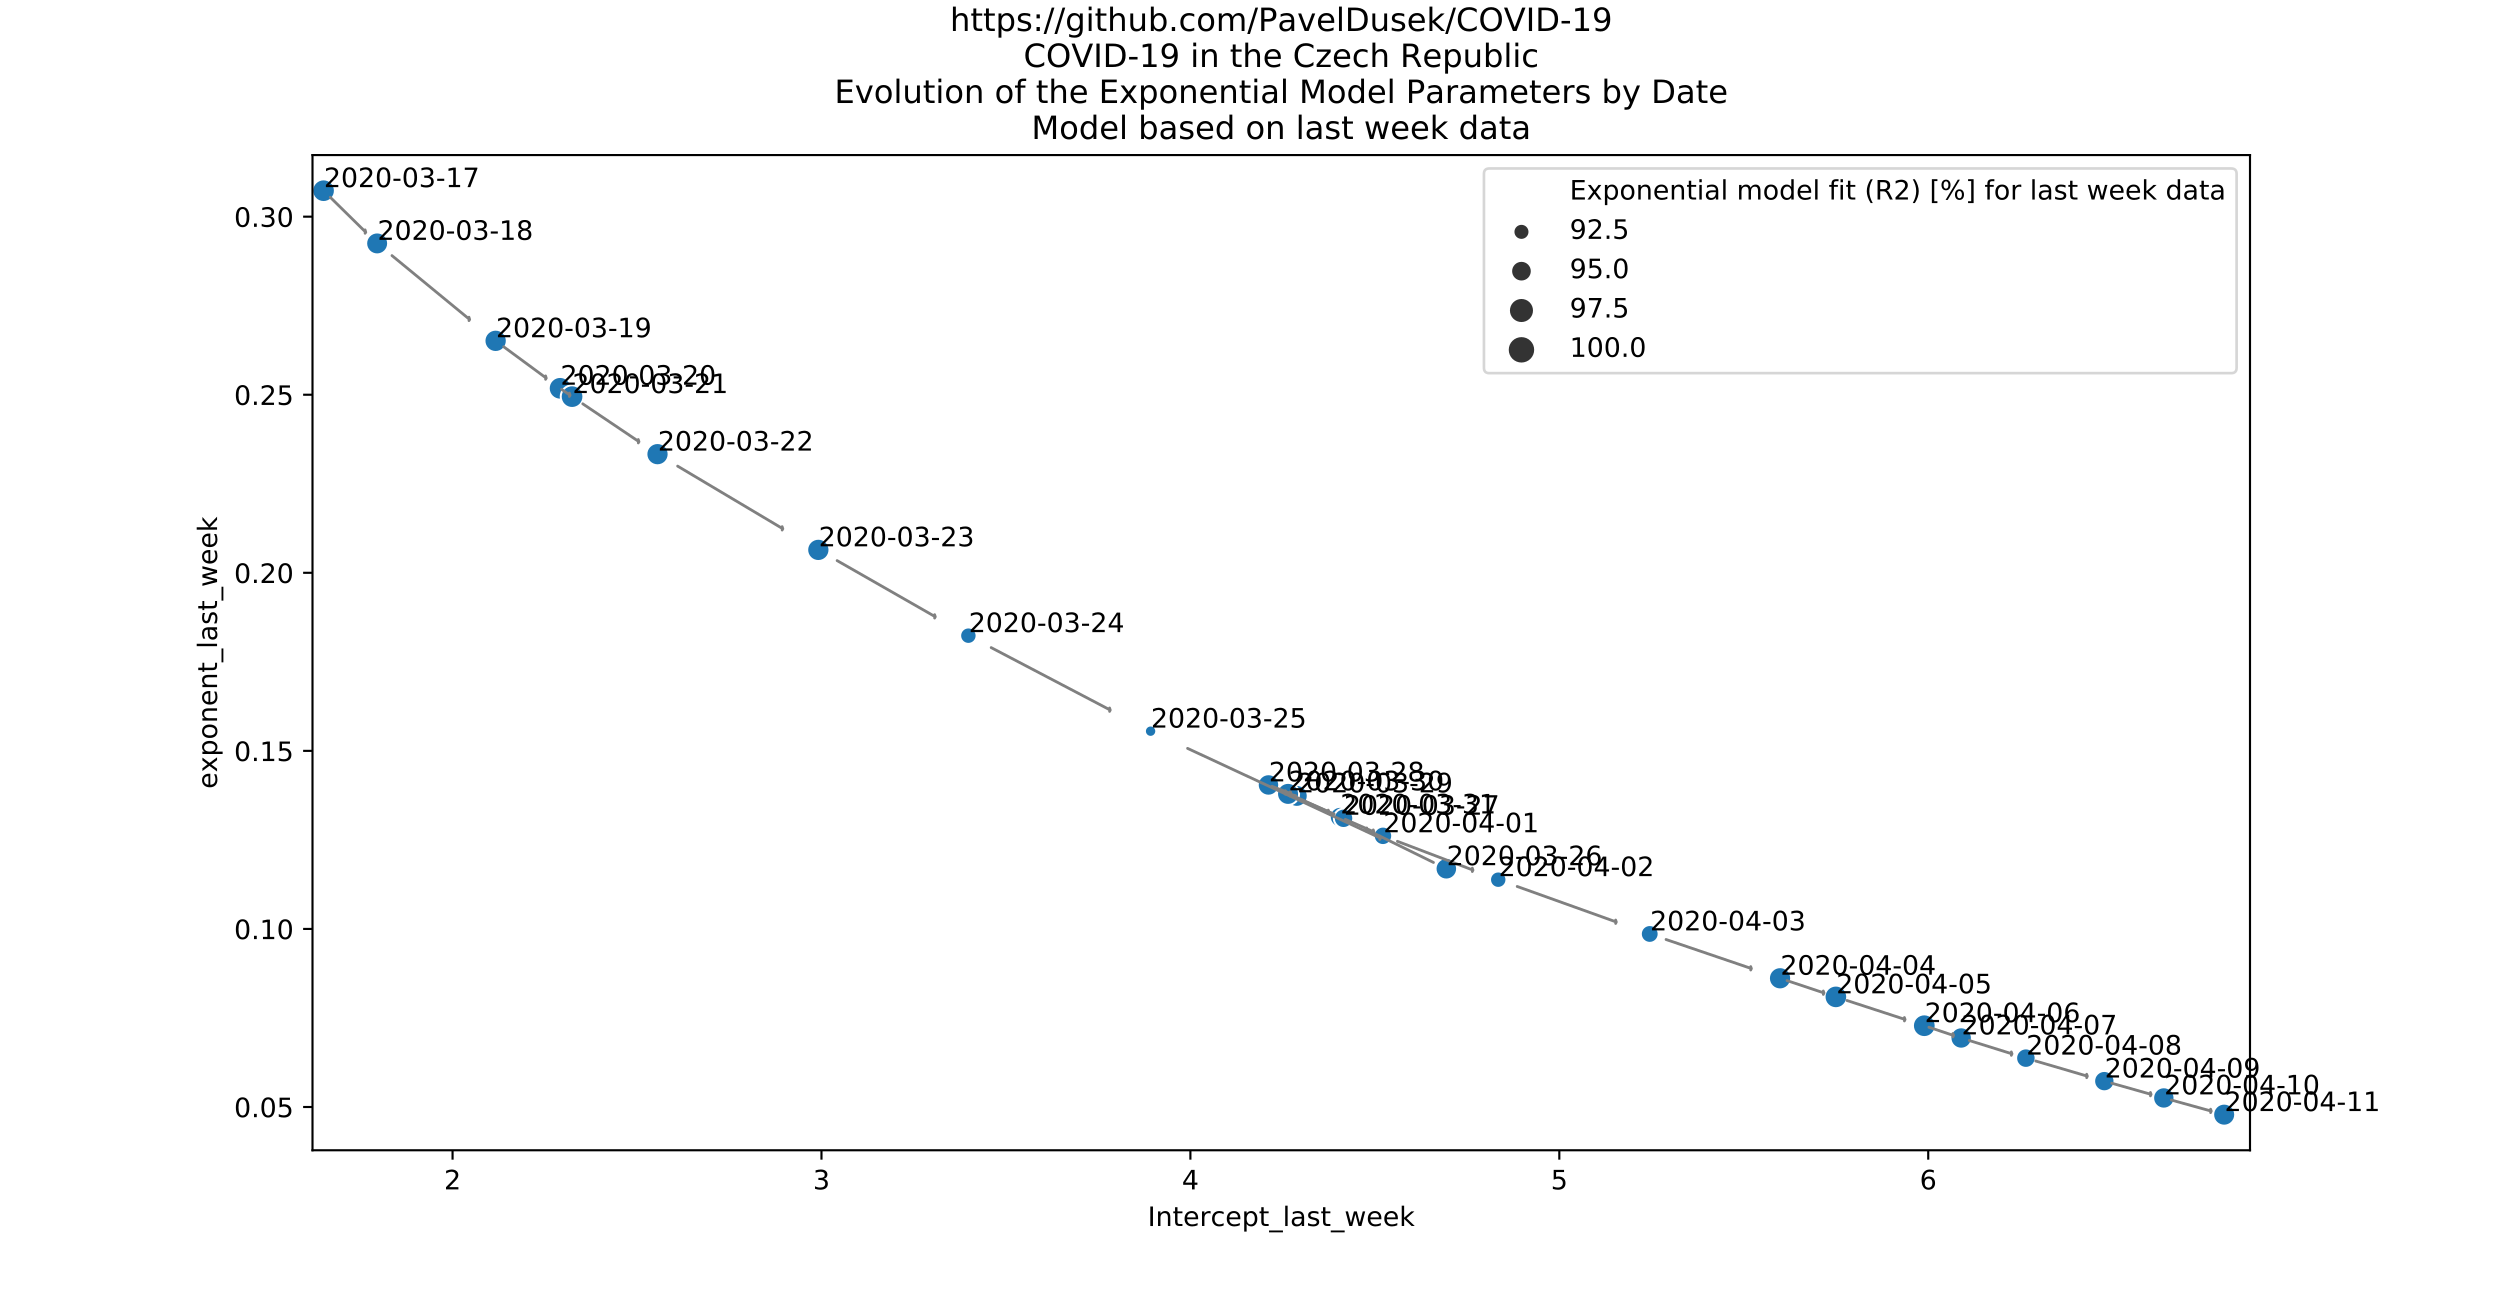 <?xml version="1.0" encoding="utf-8" standalone="no"?>
<!DOCTYPE svg PUBLIC "-//W3C//DTD SVG 1.1//EN"
  "http://www.w3.org/Graphics/SVG/1.1/DTD/svg11.dtd">
<!-- Created with matplotlib (https://matplotlib.org/) -->
<svg height="482.4pt" version="1.1" viewBox="0 0 933.12 482.4" width="933.12pt" xmlns="http://www.w3.org/2000/svg" xmlns:xlink="http://www.w3.org/1999/xlink">
 <defs>
  <style type="text/css">
*{stroke-linecap:butt;stroke-linejoin:round;}
  </style>
 </defs>
 <g id="figure_1">
  <g id="patch_1">
   <path d="M 0 482.4 
L 933.12 482.4 
L 933.12 0 
L 0 0 
z
" style="fill:#ffffff;"/>
  </g>
  <g id="axes_1">
   <g id="patch_2">
    <path d="M 116.64 429.336 
L 839.808 429.336 
L 839.808 57.888 
L 116.64 57.888 
z
" style="fill:#ffffff;"/>
   </g>
   <g id="PathCollection_1">
    <path clip-path="url(#p6cac1c56c2)" d="M 718.238 387.09 
C 719.363 387.09 720.443 386.642 721.238 385.847 
C 722.034 385.051 722.481 383.972 722.481 382.847 
C 722.481 381.722 722.034 380.642 721.238 379.847 
C 720.443 379.051 719.363 378.604 718.238 378.604 
C 717.113 378.604 716.034 379.051 715.238 379.847 
C 714.443 380.642 713.996 381.722 713.996 382.847 
C 713.996 383.972 714.443 385.051 715.238 385.847 
C 716.034 386.642 717.113 387.09 718.238 387.09 
z
" style="fill:#1f77b4;stroke:#ffffff;stroke-width:0.75;"/>
    <path clip-path="url(#p6cac1c56c2)" d="M 539.839 328.288 
C 540.906 328.288 541.93 327.864 542.684 327.11 
C 543.439 326.355 543.863 325.332 543.863 324.265 
C 543.863 323.198 543.439 322.174 542.684 321.42 
C 541.93 320.665 540.906 320.241 539.839 320.241 
C 538.772 320.241 537.748 320.665 536.994 321.42 
C 536.239 322.174 535.815 323.198 535.815 324.265 
C 535.815 325.332 536.239 326.355 536.994 327.11 
C 537.748 327.864 538.772 328.288 539.839 328.288 
z
" style="fill:#1f77b4;stroke:#ffffff;stroke-width:0.75;"/>
    <path clip-path="url(#p6cac1c56c2)" d="M 785.433 407.331 
C 786.441 407.331 787.409 406.93 788.122 406.217 
C 788.835 405.504 789.236 404.537 789.236 403.528 
C 789.236 402.52 788.835 401.552 788.122 400.839 
C 787.409 400.126 786.441 399.725 785.433 399.725 
C 784.424 399.725 783.457 400.126 782.744 400.839 
C 782.031 401.552 781.63 402.52 781.63 403.528 
C 781.63 404.537 782.031 405.504 782.744 406.217 
C 783.457 406.93 784.424 407.331 785.433 407.331 
z
" style="fill:#1f77b4;stroke:#ffffff;stroke-width:0.75;"/>
    <path clip-path="url(#p6cac1c56c2)" d="M 756.154 398.592 
C 757.12 398.592 758.046 398.208 758.729 397.526 
C 759.412 396.843 759.796 395.916 759.796 394.951 
C 759.796 393.985 759.412 393.059 758.729 392.376 
C 758.046 391.693 757.12 391.309 756.154 391.309 
C 755.189 391.309 754.262 391.693 753.579 392.376 
C 752.897 393.059 752.513 393.985 752.513 394.951 
C 752.513 395.916 752.897 396.843 753.579 397.526 
C 754.262 398.208 755.189 398.592 756.154 398.592 
z
" style="fill:#1f77b4;stroke:#ffffff;stroke-width:0.75;"/>
    <path clip-path="url(#p6cac1c56c2)" d="M 500.13 308.748 
C 501.137 308.748 502.102 308.348 502.814 307.636 
C 503.526 306.924 503.926 305.959 503.926 304.952 
C 503.926 303.945 503.526 302.98 502.814 302.268 
C 502.102 301.556 501.137 301.156 500.13 301.156 
C 499.123 301.156 498.158 301.556 497.446 302.268 
C 496.734 302.98 496.334 303.945 496.334 304.952 
C 496.334 305.959 496.734 306.924 497.446 307.636 
C 498.158 308.348 499.123 308.748 500.13 308.748 
z
" style="fill:#1f77b4;stroke:#ffffff;stroke-width:0.75;"/>
    <path clip-path="url(#p6cac1c56c2)" d="M 361.447 240.338 
C 362.262 240.338 363.044 240.014 363.62 239.437 
C 364.196 238.861 364.52 238.079 364.52 237.264 
C 364.52 236.449 364.196 235.667 363.62 235.091 
C 363.044 234.515 362.262 234.191 361.447 234.191 
C 360.632 234.191 359.85 234.515 359.274 235.091 
C 358.697 235.667 358.373 236.449 358.373 237.264 
C 358.373 238.079 358.697 238.861 359.274 239.437 
C 359.85 240.014 360.632 240.338 361.447 240.338 
z
" style="fill:#1f77b4;stroke:#ffffff;stroke-width:0.75;"/>
    <path clip-path="url(#p6cac1c56c2)" d="M 245.415 173.667 
C 246.516 173.667 247.573 173.23 248.352 172.451 
C 249.13 171.672 249.568 170.616 249.568 169.514 
C 249.568 168.413 249.13 167.356 248.352 166.577 
C 247.573 165.799 246.516 165.361 245.415 165.361 
C 244.313 165.361 243.257 165.799 242.478 166.577 
C 241.699 167.356 241.262 168.413 241.262 169.514 
C 241.262 170.616 241.699 171.672 242.478 172.451 
C 243.257 173.23 244.313 173.667 245.415 173.667 
z
" style="fill:#1f77b4;stroke:#ffffff;stroke-width:0.75;"/>
    <path clip-path="url(#p6cac1c56c2)" d="M 209.049 149.168 
C 210.173 149.168 211.251 148.721 212.046 147.927 
C 212.84 147.132 213.287 146.054 213.287 144.93 
C 213.287 143.806 212.84 142.728 212.046 141.934 
C 211.251 141.139 210.173 140.693 209.049 140.693 
C 207.925 140.693 206.848 141.139 206.053 141.934 
C 205.258 142.728 204.812 143.806 204.812 144.93 
C 204.812 146.054 205.258 147.132 206.053 147.927 
C 206.848 148.721 207.925 149.168 209.049 149.168 
z
" style="fill:#1f77b4;stroke:#ffffff;stroke-width:0.75;"/>
    <path clip-path="url(#p6cac1c56c2)" d="M 501.481 309.063 
C 502.443 309.063 503.365 308.681 504.045 308.001 
C 504.726 307.321 505.108 306.398 505.108 305.436 
C 505.108 304.474 504.726 303.552 504.045 302.871 
C 503.365 302.191 502.443 301.809 501.481 301.809 
C 500.519 301.809 499.596 302.191 498.916 302.871 
C 498.236 303.552 497.854 304.474 497.854 305.436 
C 497.854 306.398 498.236 307.321 498.916 308.001 
C 499.596 308.681 500.519 309.063 501.481 309.063 
z
" style="fill:#1f77b4;stroke:#ffffff;stroke-width:0.75;"/>
    <path clip-path="url(#p6cac1c56c2)" d="M 732.004 391.423 
C 733.064 391.423 734.08 391.002 734.83 390.253 
C 735.579 389.504 736 388.487 736 387.428 
C 736 386.368 735.579 385.351 734.83 384.602 
C 734.08 383.853 733.064 383.432 732.004 383.432 
C 730.945 383.432 729.928 383.853 729.179 384.602 
C 728.43 385.351 728.009 386.368 728.009 387.428 
C 728.009 388.487 728.43 389.504 729.179 390.253 
C 729.928 391.002 730.945 391.423 732.004 391.423 
z
" style="fill:#1f77b4;stroke:#ffffff;stroke-width:0.75;"/>
    <path clip-path="url(#p6cac1c56c2)" d="M 184.995 131.387 
C 186.101 131.387 187.162 130.948 187.944 130.166 
C 188.726 129.384 189.165 128.323 189.165 127.217 
C 189.165 126.111 188.726 125.051 187.944 124.269 
C 187.162 123.487 186.101 123.047 184.995 123.047 
C 183.889 123.047 182.828 123.487 182.046 124.269 
C 181.264 125.051 180.825 126.111 180.825 127.217 
C 180.825 128.323 181.264 129.384 182.046 130.166 
C 182.828 130.948 183.889 131.387 184.995 131.387 
z
" style="fill:#1f77b4;stroke:#ffffff;stroke-width:0.75;"/>
    <path clip-path="url(#p6cac1c56c2)" d="M 484.023 301.167 
C 485.108 301.167 486.149 300.736 486.916 299.969 
C 487.683 299.201 488.115 298.16 488.115 297.075 
C 488.115 295.99 487.683 294.949 486.916 294.182 
C 486.149 293.414 485.108 292.983 484.023 292.983 
C 482.937 292.983 481.896 293.414 481.129 294.182 
C 480.362 294.949 479.93 295.99 479.93 297.075 
C 479.93 298.16 480.362 299.201 481.129 299.969 
C 481.896 300.736 482.937 301.167 484.023 301.167 
z
" style="fill:#1f77b4;stroke:#ffffff;stroke-width:0.75;"/>
    <path clip-path="url(#p6cac1c56c2)" d="M 516.191 315.424 
C 517.106 315.424 517.983 315.061 518.629 314.414 
C 519.276 313.768 519.639 312.891 519.639 311.976 
C 519.639 311.062 519.276 310.185 518.629 309.539 
C 517.983 308.892 517.106 308.529 516.191 308.529 
C 515.277 308.529 514.4 308.892 513.754 309.539 
C 513.107 310.185 512.744 311.062 512.744 311.976 
C 512.744 312.891 513.107 313.768 513.754 314.414 
C 514.4 315.061 515.277 315.424 516.191 315.424 
z
" style="fill:#1f77b4;stroke:#ffffff;stroke-width:0.75;"/>
    <path clip-path="url(#p6cac1c56c2)" d="M 213.526 152.281 
C 214.649 152.281 215.726 151.834 216.52 151.04 
C 217.314 150.246 217.761 149.169 217.761 148.046 
C 217.761 146.923 217.314 145.845 216.52 145.051 
C 215.726 144.257 214.649 143.811 213.526 143.811 
C 212.403 143.811 211.325 144.257 210.531 145.051 
C 209.737 145.845 209.291 146.923 209.291 148.046 
C 209.291 149.169 209.737 150.246 210.531 151.04 
C 211.325 151.834 212.403 152.281 213.526 152.281 
z
" style="fill:#1f77b4;stroke:#ffffff;stroke-width:0.75;"/>
    <path clip-path="url(#p6cac1c56c2)" d="M 473.456 296.991 
C 474.52 296.991 475.539 296.568 476.291 295.817 
C 477.043 295.065 477.465 294.045 477.465 292.982 
C 477.465 291.918 477.043 290.899 476.291 290.147 
C 475.539 289.395 474.52 288.973 473.456 288.973 
C 472.393 288.973 471.373 289.395 470.621 290.147 
C 469.87 290.899 469.447 291.918 469.447 292.982 
C 469.447 294.045 469.87 295.065 470.621 295.817 
C 471.373 296.568 472.393 296.991 473.456 296.991 
z
" style="fill:#1f77b4;stroke:#ffffff;stroke-width:0.75;"/>
    <path clip-path="url(#p6cac1c56c2)" d="M 685.238 376.312 
C 686.359 376.312 687.434 375.867 688.227 375.075 
C 689.019 374.282 689.465 373.207 689.465 372.086 
C 689.465 370.965 689.019 369.89 688.227 369.098 
C 687.434 368.305 686.359 367.86 685.238 367.86 
C 684.118 367.86 683.043 368.305 682.25 369.098 
C 681.457 369.89 681.012 370.965 681.012 372.086 
C 681.012 373.207 681.457 374.282 682.25 375.075 
C 683.043 375.867 684.118 376.312 685.238 376.312 
z
" style="fill:#1f77b4;stroke:#ffffff;stroke-width:0.75;"/>
    <path clip-path="url(#p6cac1c56c2)" d="M 807.641 413.8 
C 808.699 413.8 809.714 413.38 810.462 412.631 
C 811.211 411.883 811.631 410.868 811.631 409.81 
C 811.631 408.751 811.211 407.736 810.462 406.988 
C 809.714 406.24 808.699 405.819 807.641 405.819 
C 806.582 405.819 805.567 406.24 804.819 406.988 
C 804.071 407.736 803.65 408.751 803.65 409.81 
C 803.65 410.868 804.071 411.883 804.819 412.631 
C 805.567 413.38 806.582 413.8 807.641 413.8 
z
" style="fill:#1f77b4;stroke:#ffffff;stroke-width:0.75;"/>
    <path clip-path="url(#p6cac1c56c2)" d="M 140.769 94.956 
C 141.857 94.956 142.899 94.524 143.668 93.755 
C 144.437 92.987 144.869 91.944 144.869 90.857 
C 144.869 89.77 144.437 88.727 143.668 87.958 
C 142.899 87.189 141.857 86.757 140.769 86.757 
C 139.682 86.757 138.639 87.189 137.871 87.958 
C 137.102 88.727 136.67 89.77 136.67 90.857 
C 136.67 91.944 137.102 92.987 137.871 93.755 
C 138.639 94.524 139.682 94.956 140.769 94.956 
z
" style="fill:#1f77b4;stroke:#ffffff;stroke-width:0.75;"/>
    <path clip-path="url(#p6cac1c56c2)" d="M 305.443 209.406 
C 306.546 209.406 307.605 208.968 308.385 208.187 
C 309.165 207.407 309.604 206.349 309.604 205.245 
C 309.604 204.142 309.165 203.083 308.385 202.303 
C 307.605 201.523 306.546 201.084 305.443 201.084 
C 304.339 201.084 303.281 201.523 302.501 202.303 
C 301.72 203.083 301.282 204.142 301.282 205.245 
C 301.282 206.349 301.72 207.407 302.501 208.187 
C 303.281 208.968 304.339 209.406 305.443 209.406 
z
" style="fill:#1f77b4;stroke:#ffffff;stroke-width:0.75;"/>
    <path clip-path="url(#p6cac1c56c2)" d="M 615.76 351.926 
C 616.643 351.926 617.49 351.575 618.114 350.951 
C 618.739 350.327 619.09 349.48 619.09 348.597 
C 619.09 347.714 618.739 346.867 618.114 346.242 
C 617.49 345.618 616.643 345.267 615.76 345.267 
C 614.877 345.267 614.03 345.618 613.406 346.242 
C 612.782 346.867 612.431 347.714 612.431 348.597 
C 612.431 349.48 612.782 350.327 613.406 350.951 
C 614.03 351.575 614.877 351.926 615.76 351.926 
z
" style="fill:#1f77b4;stroke:#ffffff;stroke-width:0.75;"/>
    <path clip-path="url(#p6cac1c56c2)" d="M 480.761 300.434 
C 481.853 300.434 482.899 300 483.671 299.228 
C 484.443 298.457 484.876 297.41 484.876 296.318 
C 484.876 295.227 484.443 294.18 483.671 293.409 
C 482.899 292.637 481.853 292.203 480.761 292.203 
C 479.67 292.203 478.623 292.637 477.851 293.409 
C 477.08 294.18 476.646 295.227 476.646 296.318 
C 476.646 297.41 477.08 298.457 477.851 299.228 
C 478.623 300 479.67 300.434 480.761 300.434 
z
" style="fill:#1f77b4;stroke:#ffffff;stroke-width:0.75;"/>
    <path clip-path="url(#p6cac1c56c2)" d="M 559.213 331.411 
C 560.027 331.411 560.807 331.088 561.382 330.512 
C 561.957 329.937 562.28 329.157 562.28 328.344 
C 562.28 327.53 561.957 326.75 561.382 326.175 
C 560.807 325.6 560.027 325.276 559.213 325.276 
C 558.4 325.276 557.62 325.6 557.044 326.175 
C 556.469 326.75 556.146 327.53 556.146 328.344 
C 556.146 329.157 556.469 329.937 557.044 330.512 
C 557.62 331.088 558.4 331.411 559.213 331.411 
z
" style="fill:#1f77b4;stroke:#ffffff;stroke-width:0.75;"/>
    <path clip-path="url(#p6cac1c56c2)" d="M 830.169 420.159 
C 831.261 420.159 832.308 419.725 833.079 418.953 
C 833.851 418.182 834.285 417.135 834.285 416.043 
C 834.285 414.952 833.851 413.905 833.079 413.133 
C 832.308 412.361 831.261 411.928 830.169 411.928 
C 829.078 411.928 828.031 412.361 827.259 413.133 
C 826.487 413.905 826.054 414.952 826.054 416.043 
C 826.054 417.135 826.487 418.182 827.259 418.953 
C 828.031 419.725 829.078 420.159 830.169 420.159 
z
" style="fill:#1f77b4;stroke:#ffffff;stroke-width:0.75;"/>
    <path clip-path="url(#p6cac1c56c2)" d="M 664.397 369.295 
C 665.498 369.295 666.554 368.858 667.333 368.079 
C 668.112 367.3 668.549 366.244 668.549 365.143 
C 668.549 364.042 668.112 362.985 667.333 362.207 
C 666.554 361.428 665.498 360.991 664.397 360.991 
C 663.296 360.991 662.24 361.428 661.461 362.207 
C 660.682 362.985 660.245 364.042 660.245 365.143 
C 660.245 366.244 660.682 367.3 661.461 368.079 
C 662.24 368.858 663.296 369.295 664.397 369.295 
z
" style="fill:#1f77b4;stroke:#ffffff;stroke-width:0.75;"/>
    <path clip-path="url(#p6cac1c56c2)" d="M 120.771 75.412 
C 121.893 75.412 122.97 74.966 123.763 74.173 
C 124.557 73.379 125.002 72.303 125.002 71.181 
C 125.002 70.059 124.557 68.982 123.763 68.189 
C 122.97 67.395 121.893 66.949 120.771 66.949 
C 119.649 66.949 118.572 67.395 117.779 68.189 
C 116.985 68.982 116.539 70.059 116.539 71.181 
C 116.539 72.303 116.985 73.379 117.779 74.173 
C 118.572 74.966 119.649 75.412 120.771 75.412 
z
" style="fill:#1f77b4;stroke:#ffffff;stroke-width:0.75;"/>
    <path clip-path="url(#p6cac1c56c2)" d="M 429.454 275.033 
C 430.016 275.033 430.556 274.81 430.954 274.412 
C 431.352 274.014 431.575 273.475 431.575 272.912 
C 431.575 272.35 431.352 271.81 430.954 271.412 
C 430.556 271.014 430.016 270.791 429.454 270.791 
C 428.891 270.791 428.352 271.014 427.954 271.412 
C 427.556 271.81 427.332 272.35 427.332 272.912 
C 427.332 273.475 427.556 274.014 427.954 274.412 
C 428.352 274.81 428.891 275.033 429.454 275.033 
z
" style="fill:#1f77b4;stroke:#ffffff;stroke-width:0.75;"/>
   </g>
   <g id="PathCollection_2"/>
   <g id="PathCollection_3"/>
   <g id="PathCollection_4"/>
   <g id="PathCollection_5"/>
   <g id="PathCollection_6"/>
   <g id="patch_3">
    <path clip-path="url(#p6cac1c56c2)" d="z
" style="fill:#808080;stroke:#808080;stroke-linejoin:miter;"/>
   </g>
   <g id="patch_4">
    <path clip-path="url(#p6cac1c56c2)" d="M 136.544 86.699 
L 136.263 87.091 
L 136.269 86.463 
L 123.27 73.673 
L 123.271 73.607 
L 136.27 86.397 
L 136.277 85.768 
z
" style="fill:#808080;stroke:#808080;stroke-linejoin:miter;"/>
   </g>
   <g id="patch_5">
    <path clip-path="url(#p6cac1c56c2)" d="M 175.319 119.262 
L 175.038 119.698 
L 175.044 119.069 
L 146.297 95.435 
L 146.298 95.369 
L 175.045 119.003 
L 175.05 118.374 
z
" style="fill:#808080;stroke:#808080;stroke-linejoin:miter;"/>
   </g>
   <g id="patch_6">
    <path clip-path="url(#p6cac1c56c2)" d="M 203.912 141.147 
L 203.632 141.608 
L 203.637 140.978 
L 188.002 129.465 
L 188.002 129.398 
L 203.637 140.912 
L 203.642 140.282 
z
" style="fill:#808080;stroke:#808080;stroke-linejoin:miter;"/>
   </g>
   <g id="patch_7">
    <path clip-path="url(#p6cac1c56c2)" d="M 212.793 147.536 
L 212.514 148.008 
L 212.518 147.378 
L 209.609 145.353 
L 209.609 145.287 
L 212.519 147.312 
L 212.523 146.682 
z
" style="fill:#808080;stroke:#808080;stroke-linejoin:miter;"/>
   </g>
   <g id="patch_8">
    <path clip-path="url(#p6cac1c56c2)" d="M 238.515 164.869 
L 238.235 165.347 
L 238.24 164.717 
L 217.512 150.762 
L 217.512 150.696 
L 238.24 164.651 
L 238.245 164.021 
z
" style="fill:#808080;stroke:#808080;stroke-linejoin:miter;"/>
   </g>
   <g id="patch_9">
    <path clip-path="url(#p6cac1c56c2)" d="M 292.211 197.369 
L 291.932 197.869 
L 291.936 197.239 
L 252.918 174.014 
L 252.919 173.947 
L 291.937 197.173 
L 291.941 196.542 
z
" style="fill:#808080;stroke:#808080;stroke-linejoin:miter;"/>
   </g>
   <g id="patch_10">
    <path clip-path="url(#p6cac1c56c2)" d="M 349.121 230.217 
L 348.842 230.723 
L 348.846 230.093 
L 312.443 209.281 
L 312.444 209.214 
L 348.846 230.027 
L 348.85 229.397 
z
" style="fill:#808080;stroke:#808080;stroke-linejoin:miter;"/>
   </g>
   <g id="patch_11">
    <path clip-path="url(#p6cac1c56c2)" d="M 414.427 265.036 
L 414.148 265.555 
L 414.152 264.925 
L 369.947 241.753 
L 369.948 241.687 
L 414.152 264.858 
L 414.156 264.228 
z
" style="fill:#808080;stroke:#808080;stroke-linejoin:miter;"/>
   </g>
   <g id="patch_12">
    <path clip-path="url(#p6cac1c56c2)" d="M 515.277 312.838 
L 514.999 313.374 
L 515.002 312.744 
L 443.252 279.364 
L 443.252 279.298 
L 515.003 312.677 
L 515.006 312.046 
z
" style="fill:#808080;stroke:#808080;stroke-linejoin:miter;"/>
   </g>
   <g id="patch_13">
    <path clip-path="url(#p6cac1c56c2)" d="M 509.836 309.538 
L 510.115 309.009 
L 510.112 309.639 
L 535.044 321.878 
L 535.044 321.944 
L 510.111 309.706 
L 510.108 310.336 
z
" style="fill:#808080;stroke:#808080;stroke-linejoin:miter;"/>
   </g>
   <g id="patch_14">
    <path clip-path="url(#p6cac1c56c2)" d="M 479.487 295.662 
L 479.765 295.12 
L 479.762 295.751 
L 497.978 303.846 
L 497.977 303.912 
L 479.762 295.817 
L 479.759 296.448 
z
" style="fill:#808080;stroke:#808080;stroke-linejoin:miter;"/>
   </g>
   <g id="patch_15">
    <path clip-path="url(#p6cac1c56c2)" d="M 481.92 296.261 
L 481.642 296.818 
L 481.645 296.187 
L 474.777 293.527 
L 474.777 293.46 
L 481.645 296.121 
L 481.648 295.49 
z
" style="fill:#808080;stroke:#808080;stroke-linejoin:miter;"/>
   </g>
   <g id="patch_16">
    <path clip-path="url(#p6cac1c56c2)" d="M 481.22 296.425 
L 481.497 295.824 
L 481.495 296.455 
L 483.615 296.947 
L 483.615 297.014 
L 481.495 296.522 
L 481.493 297.153 
z
" style="fill:#808080;stroke:#808080;stroke-linejoin:miter;"/>
   </g>
   <g id="patch_17">
    <path clip-path="url(#p6cac1c56c2)" d="M 496.047 303.132 
L 495.769 303.673 
L 495.772 303.043 
L 483.182 297.431 
L 483.183 297.364 
L 495.772 302.976 
L 495.775 302.346 
z
" style="fill:#808080;stroke:#808080;stroke-linejoin:miter;"/>
   </g>
   <g id="patch_18">
    <path clip-path="url(#p6cac1c56c2)" d="M 512.853 310.516 
L 512.574 311.06 
L 512.577 310.429 
L 502.137 305.863 
L 502.138 305.797 
L 512.578 310.363 
L 512.581 309.732 
z
" style="fill:#808080;stroke:#808080;stroke-linejoin:miter;"/>
   </g>
   <g id="patch_19">
    <path clip-path="url(#p6cac1c56c2)" d="M 549.808 324.766 
L 549.531 325.325 
L 549.533 324.694 
L 521.569 314.056 
L 521.569 313.989 
L 549.533 324.628 
L 549.536 323.997 
z
" style="fill:#808080;stroke:#808080;stroke-linejoin:miter;"/>
   </g>
   <g id="patch_20">
    <path clip-path="url(#p6cac1c56c2)" d="M 603.312 344.138 
L 603.035 344.704 
L 603.037 344.073 
L 566.281 330.908 
L 566.282 330.842 
L 603.037 344.007 
L 603.04 343.376 
z
" style="fill:#808080;stroke:#808080;stroke-linejoin:miter;"/>
   </g>
   <g id="patch_21">
    <path clip-path="url(#p6cac1c56c2)" d="M 653.729 361.514 
L 653.451 362.084 
L 653.454 361.453 
L 621.84 350.698 
L 621.84 350.632 
L 653.454 361.387 
L 653.456 360.756 
z
" style="fill:#808080;stroke:#808080;stroke-linejoin:miter;"/>
   </g>
   <g id="patch_22">
    <path clip-path="url(#p6cac1c56c2)" d="M 680.824 370.616 
L 680.547 371.188 
L 680.549 370.557 
L 667.002 366.044 
L 667.002 365.978 
L 680.549 370.491 
L 680.551 369.86 
z
" style="fill:#808080;stroke:#808080;stroke-linejoin:miter;"/>
   </g>
   <g id="patch_23">
    <path clip-path="url(#p6cac1c56c2)" d="M 711.088 380.515 
L 710.811 381.09 
L 710.813 380.459 
L 689.363 373.465 
L 689.363 373.398 
L 710.813 380.393 
L 710.816 379.761 
z
" style="fill:#808080;stroke:#808080;stroke-linejoin:miter;"/>
   </g>
   <g id="patch_24">
    <path clip-path="url(#p6cac1c56c2)" d="M 729.182 386.489 
L 728.905 387.061 
L 728.907 386.43 
L 719.959 383.453 
L 719.959 383.386 
L 728.907 386.364 
L 728.909 385.733 
z
" style="fill:#808080;stroke:#808080;stroke-linejoin:miter;"/>
   </g>
   <g id="patch_25">
    <path clip-path="url(#p6cac1c56c2)" d="M 750.996 393.344 
L 750.718 393.922 
L 750.72 393.291 
L 735.023 388.401 
L 735.023 388.335 
L 750.721 393.225 
L 750.723 392.594 
z
" style="fill:#808080;stroke:#808080;stroke-linejoin:miter;"/>
   </g>
   <g id="patch_26">
    <path clip-path="url(#p6cac1c56c2)" d="M 779.12 401.679 
L 778.843 402.263 
L 778.845 401.631 
L 759.814 396.056 
L 759.814 395.99 
L 778.845 401.565 
L 778.847 400.934 
z
" style="fill:#808080;stroke:#808080;stroke-linejoin:miter;"/>
   </g>
   <g id="patch_27">
    <path clip-path="url(#p6cac1c56c2)" d="M 802.919 408.474 
L 802.642 409.061 
L 802.644 408.43 
L 788.209 404.347 
L 788.209 404.28 
L 802.644 408.363 
L 802.646 407.732 
z
" style="fill:#808080;stroke:#808080;stroke-linejoin:miter;"/>
   </g>
   <g id="patch_28">
    <path clip-path="url(#p6cac1c56c2)" d="M 825.376 414.717 
L 825.098 415.305 
L 825.1 414.674 
L 810.457 410.622 
L 810.457 410.556 
L 825.1 414.608 
L 825.102 413.976 
z
" style="fill:#808080;stroke:#808080;stroke-linejoin:miter;"/>
   </g>
   <g id="matplotlib.axis_1">
    <g id="xtick_1">
     <g id="line2d_1">
      <defs>
       <path d="M 0 0 
L 0 3.5 
" id="me223a83e44" style="stroke:#000000;stroke-width:0.8;"/>
      </defs>
      <g>
       <use style="stroke:#000000;stroke-width:0.8;" x="168.918" xlink:href="#me223a83e44" y="429.336"/>
      </g>
     </g>
     <g id="text_1">
      <!-- 2 -->
      <defs>
       <path d="M 19.188 8.297 
L 53.609 8.297 
L 53.609 0 
L 7.328 0 
L 7.328 8.297 
Q 12.938 14.109 22.625 23.891 
Q 32.328 33.688 34.812 36.531 
Q 39.547 41.844 41.422 45.531 
Q 43.312 49.219 43.312 52.781 
Q 43.312 58.594 39.234 62.25 
Q 35.156 65.922 28.609 65.922 
Q 23.969 65.922 18.812 64.312 
Q 13.672 62.703 7.812 59.422 
L 7.812 69.391 
Q 13.766 71.781 18.938 73 
Q 24.125 74.219 28.422 74.219 
Q 39.75 74.219 46.484 68.547 
Q 53.219 62.891 53.219 53.422 
Q 53.219 48.922 51.531 44.891 
Q 49.859 40.875 45.406 35.406 
Q 44.188 33.984 37.641 27.219 
Q 31.109 20.453 19.188 8.297 
z
" id="DejaVuSans-50"/>
      </defs>
      <g transform="translate(165.737 443.934)scale(0.1 -0.1)">
       <use xlink:href="#DejaVuSans-50"/>
      </g>
     </g>
    </g>
    <g id="xtick_2">
     <g id="line2d_2">
      <g>
       <use style="stroke:#000000;stroke-width:0.8;" x="306.616" xlink:href="#me223a83e44" y="429.336"/>
      </g>
     </g>
     <g id="text_2">
      <!-- 3 -->
      <defs>
       <path d="M 40.578 39.312 
Q 47.656 37.797 51.625 33 
Q 55.609 28.219 55.609 21.188 
Q 55.609 10.406 48.188 4.484 
Q 40.766 -1.422 27.094 -1.422 
Q 22.516 -1.422 17.656 -0.516 
Q 12.797 0.391 7.625 2.203 
L 7.625 11.719 
Q 11.719 9.328 16.594 8.109 
Q 21.484 6.891 26.812 6.891 
Q 36.078 6.891 40.938 10.547 
Q 45.797 14.203 45.797 21.188 
Q 45.797 27.641 41.281 31.266 
Q 36.766 34.906 28.719 34.906 
L 20.219 34.906 
L 20.219 43.016 
L 29.109 43.016 
Q 36.375 43.016 40.234 45.922 
Q 44.094 48.828 44.094 54.297 
Q 44.094 59.906 40.109 62.906 
Q 36.141 65.922 28.719 65.922 
Q 24.656 65.922 20.016 65.031 
Q 15.375 64.156 9.812 62.312 
L 9.812 71.094 
Q 15.438 72.656 20.344 73.438 
Q 25.25 74.219 29.594 74.219 
Q 40.828 74.219 47.359 69.109 
Q 53.906 64.016 53.906 55.328 
Q 53.906 49.266 50.438 45.094 
Q 46.969 40.922 40.578 39.312 
z
" id="DejaVuSans-51"/>
      </defs>
      <g transform="translate(303.435 443.934)scale(0.1 -0.1)">
       <use xlink:href="#DejaVuSans-51"/>
      </g>
     </g>
    </g>
    <g id="xtick_3">
     <g id="line2d_3">
      <g>
       <use style="stroke:#000000;stroke-width:0.8;" x="444.313" xlink:href="#me223a83e44" y="429.336"/>
      </g>
     </g>
     <g id="text_3">
      <!-- 4 -->
      <defs>
       <path d="M 37.797 64.312 
L 12.891 25.391 
L 37.797 25.391 
z
M 35.203 72.906 
L 47.609 72.906 
L 47.609 25.391 
L 58.016 25.391 
L 58.016 17.188 
L 47.609 17.188 
L 47.609 0 
L 37.797 0 
L 37.797 17.188 
L 4.891 17.188 
L 4.891 26.703 
z
" id="DejaVuSans-52"/>
      </defs>
      <g transform="translate(441.132 443.934)scale(0.1 -0.1)">
       <use xlink:href="#DejaVuSans-52"/>
      </g>
     </g>
    </g>
    <g id="xtick_4">
     <g id="line2d_4">
      <g>
       <use style="stroke:#000000;stroke-width:0.8;" x="582.011" xlink:href="#me223a83e44" y="429.336"/>
      </g>
     </g>
     <g id="text_4">
      <!-- 5 -->
      <defs>
       <path d="M 10.797 72.906 
L 49.516 72.906 
L 49.516 64.594 
L 19.828 64.594 
L 19.828 46.734 
Q 21.969 47.469 24.109 47.828 
Q 26.266 48.188 28.422 48.188 
Q 40.625 48.188 47.75 41.5 
Q 54.891 34.812 54.891 23.391 
Q 54.891 11.625 47.562 5.094 
Q 40.234 -1.422 26.906 -1.422 
Q 22.312 -1.422 17.547 -0.641 
Q 12.797 0.141 7.719 1.703 
L 7.719 11.625 
Q 12.109 9.234 16.797 8.062 
Q 21.484 6.891 26.703 6.891 
Q 35.156 6.891 40.078 11.328 
Q 45.016 15.766 45.016 23.391 
Q 45.016 31 40.078 35.438 
Q 35.156 39.891 26.703 39.891 
Q 22.75 39.891 18.812 39.016 
Q 14.891 38.141 10.797 36.281 
z
" id="DejaVuSans-53"/>
      </defs>
      <g transform="translate(578.829 443.934)scale(0.1 -0.1)">
       <use xlink:href="#DejaVuSans-53"/>
      </g>
     </g>
    </g>
    <g id="xtick_5">
     <g id="line2d_5">
      <g>
       <use style="stroke:#000000;stroke-width:0.8;" x="719.708" xlink:href="#me223a83e44" y="429.336"/>
      </g>
     </g>
     <g id="text_5">
      <!-- 6 -->
      <defs>
       <path d="M 33.016 40.375 
Q 26.375 40.375 22.484 35.828 
Q 18.609 31.297 18.609 23.391 
Q 18.609 15.531 22.484 10.953 
Q 26.375 6.391 33.016 6.391 
Q 39.656 6.391 43.531 10.953 
Q 47.406 15.531 47.406 23.391 
Q 47.406 31.297 43.531 35.828 
Q 39.656 40.375 33.016 40.375 
z
M 52.594 71.297 
L 52.594 62.312 
Q 48.875 64.062 45.094 64.984 
Q 41.312 65.922 37.594 65.922 
Q 27.828 65.922 22.672 59.328 
Q 17.531 52.734 16.797 39.406 
Q 19.672 43.656 24.016 45.922 
Q 28.375 48.188 33.594 48.188 
Q 44.578 48.188 50.953 41.516 
Q 57.328 34.859 57.328 23.391 
Q 57.328 12.156 50.688 5.359 
Q 44.047 -1.422 33.016 -1.422 
Q 20.359 -1.422 13.672 8.266 
Q 6.984 17.969 6.984 36.375 
Q 6.984 53.656 15.188 63.938 
Q 23.391 74.219 37.203 74.219 
Q 40.922 74.219 44.703 73.484 
Q 48.484 72.75 52.594 71.297 
z
" id="DejaVuSans-54"/>
      </defs>
      <g transform="translate(716.527 443.934)scale(0.1 -0.1)">
       <use xlink:href="#DejaVuSans-54"/>
      </g>
     </g>
    </g>
    <g id="text_6">
     <!-- Intercept_last_week -->
     <defs>
      <path d="M 9.812 72.906 
L 19.672 72.906 
L 19.672 0 
L 9.812 0 
z
" id="DejaVuSans-73"/>
      <path d="M 54.891 33.016 
L 54.891 0 
L 45.906 0 
L 45.906 32.719 
Q 45.906 40.484 42.875 44.328 
Q 39.844 48.188 33.797 48.188 
Q 26.516 48.188 22.312 43.547 
Q 18.109 38.922 18.109 30.906 
L 18.109 0 
L 9.078 0 
L 9.078 54.688 
L 18.109 54.688 
L 18.109 46.188 
Q 21.344 51.125 25.703 53.562 
Q 30.078 56 35.797 56 
Q 45.219 56 50.047 50.172 
Q 54.891 44.344 54.891 33.016 
z
" id="DejaVuSans-110"/>
      <path d="M 18.312 70.219 
L 18.312 54.688 
L 36.812 54.688 
L 36.812 47.703 
L 18.312 47.703 
L 18.312 18.016 
Q 18.312 11.328 20.141 9.422 
Q 21.969 7.516 27.594 7.516 
L 36.812 7.516 
L 36.812 0 
L 27.594 0 
Q 17.188 0 13.234 3.875 
Q 9.281 7.766 9.281 18.016 
L 9.281 47.703 
L 2.688 47.703 
L 2.688 54.688 
L 9.281 54.688 
L 9.281 70.219 
z
" id="DejaVuSans-116"/>
      <path d="M 56.203 29.594 
L 56.203 25.203 
L 14.891 25.203 
Q 15.484 15.922 20.484 11.062 
Q 25.484 6.203 34.422 6.203 
Q 39.594 6.203 44.453 7.469 
Q 49.312 8.734 54.109 11.281 
L 54.109 2.781 
Q 49.266 0.734 44.188 -0.344 
Q 39.109 -1.422 33.891 -1.422 
Q 20.797 -1.422 13.156 6.188 
Q 5.516 13.812 5.516 26.812 
Q 5.516 40.234 12.766 48.109 
Q 20.016 56 32.328 56 
Q 43.359 56 49.781 48.891 
Q 56.203 41.797 56.203 29.594 
z
M 47.219 32.234 
Q 47.125 39.594 43.094 43.984 
Q 39.062 48.391 32.422 48.391 
Q 24.906 48.391 20.391 44.141 
Q 15.875 39.891 15.188 32.172 
z
" id="DejaVuSans-101"/>
      <path d="M 41.109 46.297 
Q 39.594 47.172 37.812 47.578 
Q 36.031 48 33.891 48 
Q 26.266 48 22.188 43.047 
Q 18.109 38.094 18.109 28.812 
L 18.109 0 
L 9.078 0 
L 9.078 54.688 
L 18.109 54.688 
L 18.109 46.188 
Q 20.953 51.172 25.484 53.578 
Q 30.031 56 36.531 56 
Q 37.453 56 38.578 55.875 
Q 39.703 55.766 41.062 55.516 
z
" id="DejaVuSans-114"/>
      <path d="M 48.781 52.594 
L 48.781 44.188 
Q 44.969 46.297 41.141 47.344 
Q 37.312 48.391 33.406 48.391 
Q 24.656 48.391 19.812 42.844 
Q 14.984 37.312 14.984 27.297 
Q 14.984 17.281 19.812 11.734 
Q 24.656 6.203 33.406 6.203 
Q 37.312 6.203 41.141 7.25 
Q 44.969 8.297 48.781 10.406 
L 48.781 2.094 
Q 45.016 0.344 40.984 -0.531 
Q 36.969 -1.422 32.422 -1.422 
Q 20.062 -1.422 12.781 6.344 
Q 5.516 14.109 5.516 27.297 
Q 5.516 40.672 12.859 48.328 
Q 20.219 56 33.016 56 
Q 37.156 56 41.109 55.141 
Q 45.062 54.297 48.781 52.594 
z
" id="DejaVuSans-99"/>
      <path d="M 18.109 8.203 
L 18.109 -20.797 
L 9.078 -20.797 
L 9.078 54.688 
L 18.109 54.688 
L 18.109 46.391 
Q 20.953 51.266 25.266 53.625 
Q 29.594 56 35.594 56 
Q 45.562 56 51.781 48.094 
Q 58.016 40.188 58.016 27.297 
Q 58.016 14.406 51.781 6.484 
Q 45.562 -1.422 35.594 -1.422 
Q 29.594 -1.422 25.266 0.953 
Q 20.953 3.328 18.109 8.203 
z
M 48.688 27.297 
Q 48.688 37.203 44.609 42.844 
Q 40.531 48.484 33.406 48.484 
Q 26.266 48.484 22.188 42.844 
Q 18.109 37.203 18.109 27.297 
Q 18.109 17.391 22.188 11.75 
Q 26.266 6.109 33.406 6.109 
Q 40.531 6.109 44.609 11.75 
Q 48.688 17.391 48.688 27.297 
z
" id="DejaVuSans-112"/>
      <path d="M 50.984 -16.609 
L 50.984 -23.578 
L -0.984 -23.578 
L -0.984 -16.609 
z
" id="DejaVuSans-95"/>
      <path d="M 9.422 75.984 
L 18.406 75.984 
L 18.406 0 
L 9.422 0 
z
" id="DejaVuSans-108"/>
      <path d="M 34.281 27.484 
Q 23.391 27.484 19.188 25 
Q 14.984 22.516 14.984 16.5 
Q 14.984 11.719 18.141 8.906 
Q 21.297 6.109 26.703 6.109 
Q 34.188 6.109 38.703 11.406 
Q 43.219 16.703 43.219 25.484 
L 43.219 27.484 
z
M 52.203 31.203 
L 52.203 0 
L 43.219 0 
L 43.219 8.297 
Q 40.141 3.328 35.547 0.953 
Q 30.953 -1.422 24.312 -1.422 
Q 15.922 -1.422 10.953 3.297 
Q 6 8.016 6 15.922 
Q 6 25.141 12.172 29.828 
Q 18.359 34.516 30.609 34.516 
L 43.219 34.516 
L 43.219 35.406 
Q 43.219 41.609 39.141 45 
Q 35.062 48.391 27.688 48.391 
Q 23 48.391 18.547 47.266 
Q 14.109 46.141 10.016 43.891 
L 10.016 52.203 
Q 14.938 54.109 19.578 55.047 
Q 24.219 56 28.609 56 
Q 40.484 56 46.344 49.844 
Q 52.203 43.703 52.203 31.203 
z
" id="DejaVuSans-97"/>
      <path d="M 44.281 53.078 
L 44.281 44.578 
Q 40.484 46.531 36.375 47.5 
Q 32.281 48.484 27.875 48.484 
Q 21.188 48.484 17.844 46.438 
Q 14.5 44.391 14.5 40.281 
Q 14.5 37.156 16.891 35.375 
Q 19.281 33.594 26.516 31.984 
L 29.594 31.297 
Q 39.156 29.25 43.188 25.516 
Q 47.219 21.781 47.219 15.094 
Q 47.219 7.469 41.188 3.016 
Q 35.156 -1.422 24.609 -1.422 
Q 20.219 -1.422 15.453 -0.562 
Q 10.688 0.297 5.422 2 
L 5.422 11.281 
Q 10.406 8.688 15.234 7.391 
Q 20.062 6.109 24.812 6.109 
Q 31.156 6.109 34.562 8.281 
Q 37.984 10.453 37.984 14.406 
Q 37.984 18.062 35.516 20.016 
Q 33.062 21.969 24.703 23.781 
L 21.578 24.516 
Q 13.234 26.266 9.516 29.906 
Q 5.812 33.547 5.812 39.891 
Q 5.812 47.609 11.281 51.797 
Q 16.75 56 26.812 56 
Q 31.781 56 36.172 55.266 
Q 40.578 54.547 44.281 53.078 
z
" id="DejaVuSans-115"/>
      <path d="M 4.203 54.688 
L 13.188 54.688 
L 24.422 12.016 
L 35.594 54.688 
L 46.188 54.688 
L 57.422 12.016 
L 68.609 54.688 
L 77.594 54.688 
L 63.281 0 
L 52.688 0 
L 40.922 44.828 
L 29.109 0 
L 18.5 0 
z
" id="DejaVuSans-119"/>
      <path d="M 9.078 75.984 
L 18.109 75.984 
L 18.109 31.109 
L 44.922 54.688 
L 56.391 54.688 
L 27.391 29.109 
L 57.625 0 
L 45.906 0 
L 18.109 26.703 
L 18.109 0 
L 9.078 0 
z
" id="DejaVuSans-107"/>
     </defs>
     <g transform="translate(428.374 457.613)scale(0.1 -0.1)">
      <use xlink:href="#DejaVuSans-73"/>
      <use x="29.492" xlink:href="#DejaVuSans-110"/>
      <use x="92.871" xlink:href="#DejaVuSans-116"/>
      <use x="132.08" xlink:href="#DejaVuSans-101"/>
      <use x="193.604" xlink:href="#DejaVuSans-114"/>
      <use x="234.686" xlink:href="#DejaVuSans-99"/>
      <use x="289.666" xlink:href="#DejaVuSans-101"/>
      <use x="351.189" xlink:href="#DejaVuSans-112"/>
      <use x="414.666" xlink:href="#DejaVuSans-116"/>
      <use x="453.875" xlink:href="#DejaVuSans-95"/>
      <use x="503.875" xlink:href="#DejaVuSans-108"/>
      <use x="531.658" xlink:href="#DejaVuSans-97"/>
      <use x="592.938" xlink:href="#DejaVuSans-115"/>
      <use x="645.037" xlink:href="#DejaVuSans-116"/>
      <use x="684.246" xlink:href="#DejaVuSans-95"/>
      <use x="734.246" xlink:href="#DejaVuSans-119"/>
      <use x="816.033" xlink:href="#DejaVuSans-101"/>
      <use x="877.557" xlink:href="#DejaVuSans-101"/>
      <use x="939.08" xlink:href="#DejaVuSans-107"/>
     </g>
    </g>
   </g>
   <g id="matplotlib.axis_2">
    <g id="ytick_1">
     <g id="line2d_6">
      <defs>
       <path d="M 0 0 
L -3.5 0 
" id="m451ba170db" style="stroke:#000000;stroke-width:0.8;"/>
      </defs>
      <g>
       <use style="stroke:#000000;stroke-width:0.8;" x="116.64" xlink:href="#m451ba170db" y="413.187"/>
      </g>
     </g>
     <g id="text_7">
      <!-- 0.05 -->
      <defs>
       <path d="M 31.781 66.406 
Q 24.172 66.406 20.328 58.906 
Q 16.5 51.422 16.5 36.375 
Q 16.5 21.391 20.328 13.891 
Q 24.172 6.391 31.781 6.391 
Q 39.453 6.391 43.281 13.891 
Q 47.125 21.391 47.125 36.375 
Q 47.125 51.422 43.281 58.906 
Q 39.453 66.406 31.781 66.406 
z
M 31.781 74.219 
Q 44.047 74.219 50.516 64.516 
Q 56.984 54.828 56.984 36.375 
Q 56.984 17.969 50.516 8.266 
Q 44.047 -1.422 31.781 -1.422 
Q 19.531 -1.422 13.062 8.266 
Q 6.594 17.969 6.594 36.375 
Q 6.594 54.828 13.062 64.516 
Q 19.531 74.219 31.781 74.219 
z
" id="DejaVuSans-48"/>
       <path d="M 10.688 12.406 
L 21 12.406 
L 21 0 
L 10.688 0 
z
" id="DejaVuSans-46"/>
      </defs>
      <g transform="translate(87.374 416.986)scale(0.1 -0.1)">
       <use xlink:href="#DejaVuSans-48"/>
       <use x="63.623" xlink:href="#DejaVuSans-46"/>
       <use x="95.41" xlink:href="#DejaVuSans-48"/>
       <use x="159.033" xlink:href="#DejaVuSans-53"/>
      </g>
     </g>
    </g>
    <g id="ytick_2">
     <g id="line2d_7">
      <g>
       <use style="stroke:#000000;stroke-width:0.8;" x="116.64" xlink:href="#m451ba170db" y="346.723"/>
      </g>
     </g>
     <g id="text_8">
      <!-- 0.10 -->
      <defs>
       <path d="M 12.406 8.297 
L 28.516 8.297 
L 28.516 63.922 
L 10.984 60.406 
L 10.984 69.391 
L 28.422 72.906 
L 38.281 72.906 
L 38.281 8.297 
L 54.391 8.297 
L 54.391 0 
L 12.406 0 
z
" id="DejaVuSans-49"/>
      </defs>
      <g transform="translate(87.374 350.523)scale(0.1 -0.1)">
       <use xlink:href="#DejaVuSans-48"/>
       <use x="63.623" xlink:href="#DejaVuSans-46"/>
       <use x="95.41" xlink:href="#DejaVuSans-49"/>
       <use x="159.033" xlink:href="#DejaVuSans-48"/>
      </g>
     </g>
    </g>
    <g id="ytick_3">
     <g id="line2d_8">
      <g>
       <use style="stroke:#000000;stroke-width:0.8;" x="116.64" xlink:href="#m451ba170db" y="280.26"/>
      </g>
     </g>
     <g id="text_9">
      <!-- 0.15 -->
      <g transform="translate(87.374 284.059)scale(0.1 -0.1)">
       <use xlink:href="#DejaVuSans-48"/>
       <use x="63.623" xlink:href="#DejaVuSans-46"/>
       <use x="95.41" xlink:href="#DejaVuSans-49"/>
       <use x="159.033" xlink:href="#DejaVuSans-53"/>
      </g>
     </g>
    </g>
    <g id="ytick_4">
     <g id="line2d_9">
      <g>
       <use style="stroke:#000000;stroke-width:0.8;" x="116.64" xlink:href="#m451ba170db" y="213.796"/>
      </g>
     </g>
     <g id="text_10">
      <!-- 0.20 -->
      <g transform="translate(87.374 217.595)scale(0.1 -0.1)">
       <use xlink:href="#DejaVuSans-48"/>
       <use x="63.623" xlink:href="#DejaVuSans-46"/>
       <use x="95.41" xlink:href="#DejaVuSans-50"/>
       <use x="159.033" xlink:href="#DejaVuSans-48"/>
      </g>
     </g>
    </g>
    <g id="ytick_5">
     <g id="line2d_10">
      <g>
       <use style="stroke:#000000;stroke-width:0.8;" x="116.64" xlink:href="#m451ba170db" y="147.332"/>
      </g>
     </g>
     <g id="text_11">
      <!-- 0.25 -->
      <g transform="translate(87.374 151.132)scale(0.1 -0.1)">
       <use xlink:href="#DejaVuSans-48"/>
       <use x="63.623" xlink:href="#DejaVuSans-46"/>
       <use x="95.41" xlink:href="#DejaVuSans-50"/>
       <use x="159.033" xlink:href="#DejaVuSans-53"/>
      </g>
     </g>
    </g>
    <g id="ytick_6">
     <g id="line2d_11">
      <g>
       <use style="stroke:#000000;stroke-width:0.8;" x="116.64" xlink:href="#m451ba170db" y="80.869"/>
      </g>
     </g>
     <g id="text_12">
      <!-- 0.30 -->
      <g transform="translate(87.374 84.668)scale(0.1 -0.1)">
       <use xlink:href="#DejaVuSans-48"/>
       <use x="63.623" xlink:href="#DejaVuSans-46"/>
       <use x="95.41" xlink:href="#DejaVuSans-51"/>
       <use x="159.033" xlink:href="#DejaVuSans-48"/>
      </g>
     </g>
    </g>
    <g id="text_13">
     <!-- exponent_last_week -->
     <defs>
      <path d="M 54.891 54.688 
L 35.109 28.078 
L 55.906 0 
L 45.312 0 
L 29.391 21.484 
L 13.484 0 
L 2.875 0 
L 24.125 28.609 
L 4.688 54.688 
L 15.281 54.688 
L 29.781 35.203 
L 44.281 54.688 
z
" id="DejaVuSans-120"/>
      <path d="M 30.609 48.391 
Q 23.391 48.391 19.188 42.75 
Q 14.984 37.109 14.984 27.297 
Q 14.984 17.484 19.156 11.844 
Q 23.344 6.203 30.609 6.203 
Q 37.797 6.203 41.984 11.859 
Q 46.188 17.531 46.188 27.297 
Q 46.188 37.016 41.984 42.703 
Q 37.797 48.391 30.609 48.391 
z
M 30.609 56 
Q 42.328 56 49.016 48.375 
Q 55.719 40.766 55.719 27.297 
Q 55.719 13.875 49.016 6.219 
Q 42.328 -1.422 30.609 -1.422 
Q 18.844 -1.422 12.172 6.219 
Q 5.516 13.875 5.516 27.297 
Q 5.516 40.766 12.172 48.375 
Q 18.844 56 30.609 56 
z
" id="DejaVuSans-111"/>
     </defs>
     <g transform="translate(81.017 294.41)rotate(-90)scale(0.1 -0.1)">
      <use xlink:href="#DejaVuSans-101"/>
      <use x="61.508" xlink:href="#DejaVuSans-120"/>
      <use x="120.688" xlink:href="#DejaVuSans-112"/>
      <use x="184.164" xlink:href="#DejaVuSans-111"/>
      <use x="245.346" xlink:href="#DejaVuSans-110"/>
      <use x="308.725" xlink:href="#DejaVuSans-101"/>
      <use x="370.248" xlink:href="#DejaVuSans-110"/>
      <use x="433.627" xlink:href="#DejaVuSans-116"/>
      <use x="472.836" xlink:href="#DejaVuSans-95"/>
      <use x="522.836" xlink:href="#DejaVuSans-108"/>
      <use x="550.619" xlink:href="#DejaVuSans-97"/>
      <use x="611.898" xlink:href="#DejaVuSans-115"/>
      <use x="663.998" xlink:href="#DejaVuSans-116"/>
      <use x="703.207" xlink:href="#DejaVuSans-95"/>
      <use x="753.207" xlink:href="#DejaVuSans-119"/>
      <use x="834.994" xlink:href="#DejaVuSans-101"/>
      <use x="896.518" xlink:href="#DejaVuSans-101"/>
      <use x="958.041" xlink:href="#DejaVuSans-107"/>
     </g>
    </g>
   </g>
   <g id="patch_29">
    <path d="M 116.64 429.336 
L 116.64 57.888 
" style="fill:none;stroke:#000000;stroke-linecap:square;stroke-linejoin:miter;stroke-width:0.8;"/>
   </g>
   <g id="patch_30">
    <path d="M 839.808 429.336 
L 839.808 57.888 
" style="fill:none;stroke:#000000;stroke-linecap:square;stroke-linejoin:miter;stroke-width:0.8;"/>
   </g>
   <g id="patch_31">
    <path d="M 116.64 429.336 
L 839.808 429.336 
" style="fill:none;stroke:#000000;stroke-linecap:square;stroke-linejoin:miter;stroke-width:0.8;"/>
   </g>
   <g id="patch_32">
    <path d="M 116.64 57.888 
L 839.808 57.888 
" style="fill:none;stroke:#000000;stroke-linecap:square;stroke-linejoin:miter;stroke-width:0.8;"/>
   </g>
   <g id="text_14">
    <!-- 2020-03-17 -->
    <defs>
     <path d="M 4.891 31.391 
L 31.203 31.391 
L 31.203 23.391 
L 4.891 23.391 
z
" id="DejaVuSans-45"/>
     <path d="M 8.203 72.906 
L 55.078 72.906 
L 55.078 68.703 
L 28.609 0 
L 18.312 0 
L 43.219 64.594 
L 8.203 64.594 
z
" id="DejaVuSans-55"/>
    </defs>
    <g transform="translate(120.909 69.851)scale(0.1 -0.1)">
     <use xlink:href="#DejaVuSans-50"/>
     <use x="63.623" xlink:href="#DejaVuSans-48"/>
     <use x="127.246" xlink:href="#DejaVuSans-50"/>
     <use x="190.869" xlink:href="#DejaVuSans-48"/>
     <use x="254.492" xlink:href="#DejaVuSans-45"/>
     <use x="290.576" xlink:href="#DejaVuSans-48"/>
     <use x="354.199" xlink:href="#DejaVuSans-51"/>
     <use x="417.822" xlink:href="#DejaVuSans-45"/>
     <use x="453.906" xlink:href="#DejaVuSans-49"/>
     <use x="517.529" xlink:href="#DejaVuSans-55"/>
    </g>
   </g>
   <g id="text_15">
    <!-- 2020-03-18 -->
    <defs>
     <path d="M 31.781 34.625 
Q 24.75 34.625 20.719 30.859 
Q 16.703 27.094 16.703 20.516 
Q 16.703 13.922 20.719 10.156 
Q 24.75 6.391 31.781 6.391 
Q 38.812 6.391 42.859 10.172 
Q 46.922 13.969 46.922 20.516 
Q 46.922 27.094 42.891 30.859 
Q 38.875 34.625 31.781 34.625 
z
M 21.922 38.812 
Q 15.578 40.375 12.031 44.719 
Q 8.5 49.078 8.5 55.328 
Q 8.5 64.062 14.719 69.141 
Q 20.953 74.219 31.781 74.219 
Q 42.672 74.219 48.875 69.141 
Q 55.078 64.062 55.078 55.328 
Q 55.078 49.078 51.531 44.719 
Q 48 40.375 41.703 38.812 
Q 48.828 37.156 52.797 32.312 
Q 56.781 27.484 56.781 20.516 
Q 56.781 9.906 50.312 4.234 
Q 43.844 -1.422 31.781 -1.422 
Q 19.734 -1.422 13.25 4.234 
Q 6.781 9.906 6.781 20.516 
Q 6.781 27.484 10.781 32.312 
Q 14.797 37.156 21.922 38.812 
z
M 18.312 54.391 
Q 18.312 48.734 21.844 45.562 
Q 25.391 42.391 31.781 42.391 
Q 38.141 42.391 41.719 45.562 
Q 45.312 48.734 45.312 54.391 
Q 45.312 60.062 41.719 63.234 
Q 38.141 66.406 31.781 66.406 
Q 25.391 66.406 21.844 63.234 
Q 18.312 60.062 18.312 54.391 
z
" id="DejaVuSans-56"/>
    </defs>
    <g transform="translate(140.907 89.527)scale(0.1 -0.1)">
     <use xlink:href="#DejaVuSans-50"/>
     <use x="63.623" xlink:href="#DejaVuSans-48"/>
     <use x="127.246" xlink:href="#DejaVuSans-50"/>
     <use x="190.869" xlink:href="#DejaVuSans-48"/>
     <use x="254.492" xlink:href="#DejaVuSans-45"/>
     <use x="290.576" xlink:href="#DejaVuSans-48"/>
     <use x="354.199" xlink:href="#DejaVuSans-51"/>
     <use x="417.822" xlink:href="#DejaVuSans-45"/>
     <use x="453.906" xlink:href="#DejaVuSans-49"/>
     <use x="517.529" xlink:href="#DejaVuSans-56"/>
    </g>
   </g>
   <g id="text_16">
    <!-- 2020-03-19 -->
    <defs>
     <path d="M 10.984 1.516 
L 10.984 10.5 
Q 14.703 8.734 18.5 7.812 
Q 22.312 6.891 25.984 6.891 
Q 35.75 6.891 40.891 13.453 
Q 46.047 20.016 46.781 33.406 
Q 43.953 29.203 39.594 26.953 
Q 35.25 24.703 29.984 24.703 
Q 19.047 24.703 12.672 31.312 
Q 6.297 37.938 6.297 49.422 
Q 6.297 60.641 12.938 67.422 
Q 19.578 74.219 30.609 74.219 
Q 43.266 74.219 49.922 64.516 
Q 56.594 54.828 56.594 36.375 
Q 56.594 19.141 48.406 8.859 
Q 40.234 -1.422 26.422 -1.422 
Q 22.703 -1.422 18.891 -0.688 
Q 15.094 0.047 10.984 1.516 
z
M 30.609 32.422 
Q 37.25 32.422 41.125 36.953 
Q 45.016 41.5 45.016 49.422 
Q 45.016 57.281 41.125 61.844 
Q 37.25 66.406 30.609 66.406 
Q 23.969 66.406 20.094 61.844 
Q 16.219 57.281 16.219 49.422 
Q 16.219 41.5 20.094 36.953 
Q 23.969 32.422 30.609 32.422 
z
" id="DejaVuSans-57"/>
    </defs>
    <g transform="translate(185.133 125.888)scale(0.1 -0.1)">
     <use xlink:href="#DejaVuSans-50"/>
     <use x="63.623" xlink:href="#DejaVuSans-48"/>
     <use x="127.246" xlink:href="#DejaVuSans-50"/>
     <use x="190.869" xlink:href="#DejaVuSans-48"/>
     <use x="254.492" xlink:href="#DejaVuSans-45"/>
     <use x="290.576" xlink:href="#DejaVuSans-48"/>
     <use x="354.199" xlink:href="#DejaVuSans-51"/>
     <use x="417.822" xlink:href="#DejaVuSans-45"/>
     <use x="453.906" xlink:href="#DejaVuSans-49"/>
     <use x="517.529" xlink:href="#DejaVuSans-57"/>
    </g>
   </g>
   <g id="text_17">
    <!-- 2020-03-20 -->
    <g transform="translate(209.187 143.601)scale(0.1 -0.1)">
     <use xlink:href="#DejaVuSans-50"/>
     <use x="63.623" xlink:href="#DejaVuSans-48"/>
     <use x="127.246" xlink:href="#DejaVuSans-50"/>
     <use x="190.869" xlink:href="#DejaVuSans-48"/>
     <use x="254.492" xlink:href="#DejaVuSans-45"/>
     <use x="290.576" xlink:href="#DejaVuSans-48"/>
     <use x="354.199" xlink:href="#DejaVuSans-51"/>
     <use x="417.822" xlink:href="#DejaVuSans-45"/>
     <use x="453.906" xlink:href="#DejaVuSans-50"/>
     <use x="517.529" xlink:href="#DejaVuSans-48"/>
    </g>
   </g>
   <g id="text_18">
    <!-- 2020-03-21 -->
    <g transform="translate(213.663 146.716)scale(0.1 -0.1)">
     <use xlink:href="#DejaVuSans-50"/>
     <use x="63.623" xlink:href="#DejaVuSans-48"/>
     <use x="127.246" xlink:href="#DejaVuSans-50"/>
     <use x="190.869" xlink:href="#DejaVuSans-48"/>
     <use x="254.492" xlink:href="#DejaVuSans-45"/>
     <use x="290.576" xlink:href="#DejaVuSans-48"/>
     <use x="354.199" xlink:href="#DejaVuSans-51"/>
     <use x="417.822" xlink:href="#DejaVuSans-45"/>
     <use x="453.906" xlink:href="#DejaVuSans-50"/>
     <use x="517.529" xlink:href="#DejaVuSans-49"/>
    </g>
   </g>
   <g id="text_19">
    <!-- 2020-03-22 -->
    <g transform="translate(245.553 168.185)scale(0.1 -0.1)">
     <use xlink:href="#DejaVuSans-50"/>
     <use x="63.623" xlink:href="#DejaVuSans-48"/>
     <use x="127.246" xlink:href="#DejaVuSans-50"/>
     <use x="190.869" xlink:href="#DejaVuSans-48"/>
     <use x="254.492" xlink:href="#DejaVuSans-45"/>
     <use x="290.576" xlink:href="#DejaVuSans-48"/>
     <use x="354.199" xlink:href="#DejaVuSans-51"/>
     <use x="417.822" xlink:href="#DejaVuSans-45"/>
     <use x="453.906" xlink:href="#DejaVuSans-50"/>
     <use x="517.529" xlink:href="#DejaVuSans-50"/>
    </g>
   </g>
   <g id="text_20">
    <!-- 2020-03-23 -->
    <g transform="translate(305.581 203.916)scale(0.1 -0.1)">
     <use xlink:href="#DejaVuSans-50"/>
     <use x="63.623" xlink:href="#DejaVuSans-48"/>
     <use x="127.246" xlink:href="#DejaVuSans-50"/>
     <use x="190.869" xlink:href="#DejaVuSans-48"/>
     <use x="254.492" xlink:href="#DejaVuSans-45"/>
     <use x="290.576" xlink:href="#DejaVuSans-48"/>
     <use x="354.199" xlink:href="#DejaVuSans-51"/>
     <use x="417.822" xlink:href="#DejaVuSans-45"/>
     <use x="453.906" xlink:href="#DejaVuSans-50"/>
     <use x="517.529" xlink:href="#DejaVuSans-51"/>
    </g>
   </g>
   <g id="text_21">
    <!-- 2020-03-24 -->
    <g transform="translate(361.584 235.935)scale(0.1 -0.1)">
     <use xlink:href="#DejaVuSans-50"/>
     <use x="63.623" xlink:href="#DejaVuSans-48"/>
     <use x="127.246" xlink:href="#DejaVuSans-50"/>
     <use x="190.869" xlink:href="#DejaVuSans-48"/>
     <use x="254.492" xlink:href="#DejaVuSans-45"/>
     <use x="290.576" xlink:href="#DejaVuSans-48"/>
     <use x="354.199" xlink:href="#DejaVuSans-51"/>
     <use x="417.822" xlink:href="#DejaVuSans-45"/>
     <use x="453.906" xlink:href="#DejaVuSans-50"/>
     <use x="517.529" xlink:href="#DejaVuSans-52"/>
    </g>
   </g>
   <g id="text_22">
    <!-- 2020-03-25 -->
    <g transform="translate(429.591 271.583)scale(0.1 -0.1)">
     <use xlink:href="#DejaVuSans-50"/>
     <use x="63.623" xlink:href="#DejaVuSans-48"/>
     <use x="127.246" xlink:href="#DejaVuSans-50"/>
     <use x="190.869" xlink:href="#DejaVuSans-48"/>
     <use x="254.492" xlink:href="#DejaVuSans-45"/>
     <use x="290.576" xlink:href="#DejaVuSans-48"/>
     <use x="354.199" xlink:href="#DejaVuSans-51"/>
     <use x="417.822" xlink:href="#DejaVuSans-45"/>
     <use x="453.906" xlink:href="#DejaVuSans-50"/>
     <use x="517.529" xlink:href="#DejaVuSans-53"/>
    </g>
   </g>
   <g id="text_23">
    <!-- 2020-03-26 -->
    <g transform="translate(539.977 322.935)scale(0.1 -0.1)">
     <use xlink:href="#DejaVuSans-50"/>
     <use x="63.623" xlink:href="#DejaVuSans-48"/>
     <use x="127.246" xlink:href="#DejaVuSans-50"/>
     <use x="190.869" xlink:href="#DejaVuSans-48"/>
     <use x="254.492" xlink:href="#DejaVuSans-45"/>
     <use x="290.576" xlink:href="#DejaVuSans-48"/>
     <use x="354.199" xlink:href="#DejaVuSans-51"/>
     <use x="417.822" xlink:href="#DejaVuSans-45"/>
     <use x="453.906" xlink:href="#DejaVuSans-50"/>
     <use x="517.529" xlink:href="#DejaVuSans-54"/>
    </g>
   </g>
   <g id="text_24">
    <!-- 2020-03-27 -->
    <g transform="translate(501.618 304.107)scale(0.1 -0.1)">
     <use xlink:href="#DejaVuSans-50"/>
     <use x="63.623" xlink:href="#DejaVuSans-48"/>
     <use x="127.246" xlink:href="#DejaVuSans-50"/>
     <use x="190.869" xlink:href="#DejaVuSans-48"/>
     <use x="254.492" xlink:href="#DejaVuSans-45"/>
     <use x="290.576" xlink:href="#DejaVuSans-48"/>
     <use x="354.199" xlink:href="#DejaVuSans-51"/>
     <use x="417.822" xlink:href="#DejaVuSans-45"/>
     <use x="453.906" xlink:href="#DejaVuSans-50"/>
     <use x="517.529" xlink:href="#DejaVuSans-55"/>
    </g>
   </g>
   <g id="text_25">
    <!-- 2020-03-28 -->
    <g transform="translate(473.594 291.652)scale(0.1 -0.1)">
     <use xlink:href="#DejaVuSans-50"/>
     <use x="63.623" xlink:href="#DejaVuSans-48"/>
     <use x="127.246" xlink:href="#DejaVuSans-50"/>
     <use x="190.869" xlink:href="#DejaVuSans-48"/>
     <use x="254.492" xlink:href="#DejaVuSans-45"/>
     <use x="290.576" xlink:href="#DejaVuSans-48"/>
     <use x="354.199" xlink:href="#DejaVuSans-51"/>
     <use x="417.822" xlink:href="#DejaVuSans-45"/>
     <use x="453.906" xlink:href="#DejaVuSans-50"/>
     <use x="517.529" xlink:href="#DejaVuSans-56"/>
    </g>
   </g>
   <g id="text_26">
    <!-- 2020-03-29 -->
    <g transform="translate(484.16 295.746)scale(0.1 -0.1)">
     <use xlink:href="#DejaVuSans-50"/>
     <use x="63.623" xlink:href="#DejaVuSans-48"/>
     <use x="127.246" xlink:href="#DejaVuSans-50"/>
     <use x="190.869" xlink:href="#DejaVuSans-48"/>
     <use x="254.492" xlink:href="#DejaVuSans-45"/>
     <use x="290.576" xlink:href="#DejaVuSans-48"/>
     <use x="354.199" xlink:href="#DejaVuSans-51"/>
     <use x="417.822" xlink:href="#DejaVuSans-45"/>
     <use x="453.906" xlink:href="#DejaVuSans-50"/>
     <use x="517.529" xlink:href="#DejaVuSans-57"/>
    </g>
   </g>
   <g id="text_27">
    <!-- 2020-03-30 -->
    <g transform="translate(480.899 294.989)scale(0.1 -0.1)">
     <use xlink:href="#DejaVuSans-50"/>
     <use x="63.623" xlink:href="#DejaVuSans-48"/>
     <use x="127.246" xlink:href="#DejaVuSans-50"/>
     <use x="190.869" xlink:href="#DejaVuSans-48"/>
     <use x="254.492" xlink:href="#DejaVuSans-45"/>
     <use x="290.576" xlink:href="#DejaVuSans-48"/>
     <use x="354.199" xlink:href="#DejaVuSans-51"/>
     <use x="417.822" xlink:href="#DejaVuSans-45"/>
     <use x="453.906" xlink:href="#DejaVuSans-51"/>
     <use x="517.529" xlink:href="#DejaVuSans-48"/>
    </g>
   </g>
   <g id="text_28">
    <!-- 2020-03-31 -->
    <g transform="translate(500.268 303.623)scale(0.1 -0.1)">
     <use xlink:href="#DejaVuSans-50"/>
     <use x="63.623" xlink:href="#DejaVuSans-48"/>
     <use x="127.246" xlink:href="#DejaVuSans-50"/>
     <use x="190.869" xlink:href="#DejaVuSans-48"/>
     <use x="254.492" xlink:href="#DejaVuSans-45"/>
     <use x="290.576" xlink:href="#DejaVuSans-48"/>
     <use x="354.199" xlink:href="#DejaVuSans-51"/>
     <use x="417.822" xlink:href="#DejaVuSans-45"/>
     <use x="453.906" xlink:href="#DejaVuSans-51"/>
     <use x="517.529" xlink:href="#DejaVuSans-49"/>
    </g>
   </g>
   <g id="text_29">
    <!-- 2020-04-01 -->
    <g transform="translate(516.329 310.647)scale(0.1 -0.1)">
     <use xlink:href="#DejaVuSans-50"/>
     <use x="63.623" xlink:href="#DejaVuSans-48"/>
     <use x="127.246" xlink:href="#DejaVuSans-50"/>
     <use x="190.869" xlink:href="#DejaVuSans-48"/>
     <use x="254.492" xlink:href="#DejaVuSans-45"/>
     <use x="290.576" xlink:href="#DejaVuSans-48"/>
     <use x="354.199" xlink:href="#DejaVuSans-52"/>
     <use x="417.822" xlink:href="#DejaVuSans-45"/>
     <use x="453.906" xlink:href="#DejaVuSans-48"/>
     <use x="517.529" xlink:href="#DejaVuSans-49"/>
    </g>
   </g>
   <g id="text_30">
    <!-- 2020-04-02 -->
    <g transform="translate(559.351 327.014)scale(0.1 -0.1)">
     <use xlink:href="#DejaVuSans-50"/>
     <use x="63.623" xlink:href="#DejaVuSans-48"/>
     <use x="127.246" xlink:href="#DejaVuSans-50"/>
     <use x="190.869" xlink:href="#DejaVuSans-48"/>
     <use x="254.492" xlink:href="#DejaVuSans-45"/>
     <use x="290.576" xlink:href="#DejaVuSans-48"/>
     <use x="354.199" xlink:href="#DejaVuSans-52"/>
     <use x="417.822" xlink:href="#DejaVuSans-45"/>
     <use x="453.906" xlink:href="#DejaVuSans-48"/>
     <use x="517.529" xlink:href="#DejaVuSans-50"/>
    </g>
   </g>
   <g id="text_31">
    <!-- 2020-04-03 -->
    <g transform="translate(615.898 347.267)scale(0.1 -0.1)">
     <use xlink:href="#DejaVuSans-50"/>
     <use x="63.623" xlink:href="#DejaVuSans-48"/>
     <use x="127.246" xlink:href="#DejaVuSans-50"/>
     <use x="190.869" xlink:href="#DejaVuSans-48"/>
     <use x="254.492" xlink:href="#DejaVuSans-45"/>
     <use x="290.576" xlink:href="#DejaVuSans-48"/>
     <use x="354.199" xlink:href="#DejaVuSans-52"/>
     <use x="417.822" xlink:href="#DejaVuSans-45"/>
     <use x="453.906" xlink:href="#DejaVuSans-48"/>
     <use x="517.529" xlink:href="#DejaVuSans-51"/>
    </g>
   </g>
   <g id="text_32">
    <!-- 2020-04-04 -->
    <g transform="translate(664.535 363.814)scale(0.1 -0.1)">
     <use xlink:href="#DejaVuSans-50"/>
     <use x="63.623" xlink:href="#DejaVuSans-48"/>
     <use x="127.246" xlink:href="#DejaVuSans-50"/>
     <use x="190.869" xlink:href="#DejaVuSans-48"/>
     <use x="254.492" xlink:href="#DejaVuSans-45"/>
     <use x="290.576" xlink:href="#DejaVuSans-48"/>
     <use x="354.199" xlink:href="#DejaVuSans-52"/>
     <use x="417.822" xlink:href="#DejaVuSans-45"/>
     <use x="453.906" xlink:href="#DejaVuSans-48"/>
     <use x="517.529" xlink:href="#DejaVuSans-52"/>
    </g>
   </g>
   <g id="text_33">
    <!-- 2020-04-05 -->
    <g transform="translate(685.376 370.757)scale(0.1 -0.1)">
     <use xlink:href="#DejaVuSans-50"/>
     <use x="63.623" xlink:href="#DejaVuSans-48"/>
     <use x="127.246" xlink:href="#DejaVuSans-50"/>
     <use x="190.869" xlink:href="#DejaVuSans-48"/>
     <use x="254.492" xlink:href="#DejaVuSans-45"/>
     <use x="290.576" xlink:href="#DejaVuSans-48"/>
     <use x="354.199" xlink:href="#DejaVuSans-52"/>
     <use x="417.822" xlink:href="#DejaVuSans-45"/>
     <use x="453.906" xlink:href="#DejaVuSans-48"/>
     <use x="517.529" xlink:href="#DejaVuSans-53"/>
    </g>
   </g>
   <g id="text_34">
    <!-- 2020-04-06 -->
    <g transform="translate(718.376 381.518)scale(0.1 -0.1)">
     <use xlink:href="#DejaVuSans-50"/>
     <use x="63.623" xlink:href="#DejaVuSans-48"/>
     <use x="127.246" xlink:href="#DejaVuSans-50"/>
     <use x="190.869" xlink:href="#DejaVuSans-48"/>
     <use x="254.492" xlink:href="#DejaVuSans-45"/>
     <use x="290.576" xlink:href="#DejaVuSans-48"/>
     <use x="354.199" xlink:href="#DejaVuSans-52"/>
     <use x="417.822" xlink:href="#DejaVuSans-45"/>
     <use x="453.906" xlink:href="#DejaVuSans-48"/>
     <use x="517.529" xlink:href="#DejaVuSans-54"/>
    </g>
   </g>
   <g id="text_35">
    <!-- 2020-04-07 -->
    <g transform="translate(732.142 386.098)scale(0.1 -0.1)">
     <use xlink:href="#DejaVuSans-50"/>
     <use x="63.623" xlink:href="#DejaVuSans-48"/>
     <use x="127.246" xlink:href="#DejaVuSans-50"/>
     <use x="190.869" xlink:href="#DejaVuSans-48"/>
     <use x="254.492" xlink:href="#DejaVuSans-45"/>
     <use x="290.576" xlink:href="#DejaVuSans-48"/>
     <use x="354.199" xlink:href="#DejaVuSans-52"/>
     <use x="417.822" xlink:href="#DejaVuSans-45"/>
     <use x="453.906" xlink:href="#DejaVuSans-48"/>
     <use x="517.529" xlink:href="#DejaVuSans-55"/>
    </g>
   </g>
   <g id="text_36">
    <!-- 2020-04-08 -->
    <g transform="translate(756.292 393.621)scale(0.1 -0.1)">
     <use xlink:href="#DejaVuSans-50"/>
     <use x="63.623" xlink:href="#DejaVuSans-48"/>
     <use x="127.246" xlink:href="#DejaVuSans-50"/>
     <use x="190.869" xlink:href="#DejaVuSans-48"/>
     <use x="254.492" xlink:href="#DejaVuSans-45"/>
     <use x="290.576" xlink:href="#DejaVuSans-48"/>
     <use x="354.199" xlink:href="#DejaVuSans-52"/>
     <use x="417.822" xlink:href="#DejaVuSans-45"/>
     <use x="453.906" xlink:href="#DejaVuSans-48"/>
     <use x="517.529" xlink:href="#DejaVuSans-56"/>
    </g>
   </g>
   <g id="text_37">
    <!-- 2020-04-09 -->
    <g transform="translate(785.571 402.199)scale(0.1 -0.1)">
     <use xlink:href="#DejaVuSans-50"/>
     <use x="63.623" xlink:href="#DejaVuSans-48"/>
     <use x="127.246" xlink:href="#DejaVuSans-50"/>
     <use x="190.869" xlink:href="#DejaVuSans-48"/>
     <use x="254.492" xlink:href="#DejaVuSans-45"/>
     <use x="290.576" xlink:href="#DejaVuSans-48"/>
     <use x="354.199" xlink:href="#DejaVuSans-52"/>
     <use x="417.822" xlink:href="#DejaVuSans-45"/>
     <use x="453.906" xlink:href="#DejaVuSans-48"/>
     <use x="517.529" xlink:href="#DejaVuSans-57"/>
    </g>
   </g>
   <g id="text_38">
    <!-- 2020-04-10 -->
    <g transform="translate(807.778 408.48)scale(0.1 -0.1)">
     <use xlink:href="#DejaVuSans-50"/>
     <use x="63.623" xlink:href="#DejaVuSans-48"/>
     <use x="127.246" xlink:href="#DejaVuSans-50"/>
     <use x="190.869" xlink:href="#DejaVuSans-48"/>
     <use x="254.492" xlink:href="#DejaVuSans-45"/>
     <use x="290.576" xlink:href="#DejaVuSans-48"/>
     <use x="354.199" xlink:href="#DejaVuSans-52"/>
     <use x="417.822" xlink:href="#DejaVuSans-45"/>
     <use x="453.906" xlink:href="#DejaVuSans-49"/>
     <use x="517.529" xlink:href="#DejaVuSans-48"/>
    </g>
   </g>
   <g id="text_39">
    <!-- 2020-04-11 -->
    <g transform="translate(830.307 414.714)scale(0.1 -0.1)">
     <use xlink:href="#DejaVuSans-50"/>
     <use x="63.623" xlink:href="#DejaVuSans-48"/>
     <use x="127.246" xlink:href="#DejaVuSans-50"/>
     <use x="190.869" xlink:href="#DejaVuSans-48"/>
     <use x="254.492" xlink:href="#DejaVuSans-45"/>
     <use x="290.576" xlink:href="#DejaVuSans-48"/>
     <use x="354.199" xlink:href="#DejaVuSans-52"/>
     <use x="417.822" xlink:href="#DejaVuSans-45"/>
     <use x="453.906" xlink:href="#DejaVuSans-49"/>
     <use x="517.529" xlink:href="#DejaVuSans-49"/>
    </g>
   </g>
   <g id="text_40">
    <!-- https://github.com/PavelDusek/COVID-19 -->
    <defs>
     <path d="M 54.891 33.016 
L 54.891 0 
L 45.906 0 
L 45.906 32.719 
Q 45.906 40.484 42.875 44.328 
Q 39.844 48.188 33.797 48.188 
Q 26.516 48.188 22.312 43.547 
Q 18.109 38.922 18.109 30.906 
L 18.109 0 
L 9.078 0 
L 9.078 75.984 
L 18.109 75.984 
L 18.109 46.188 
Q 21.344 51.125 25.703 53.562 
Q 30.078 56 35.797 56 
Q 45.219 56 50.047 50.172 
Q 54.891 44.344 54.891 33.016 
z
" id="DejaVuSans-104"/>
     <path d="M 11.719 12.406 
L 22.016 12.406 
L 22.016 0 
L 11.719 0 
z
M 11.719 51.703 
L 22.016 51.703 
L 22.016 39.312 
L 11.719 39.312 
z
" id="DejaVuSans-58"/>
     <path d="M 25.391 72.906 
L 33.688 72.906 
L 8.297 -9.281 
L 0 -9.281 
z
" id="DejaVuSans-47"/>
     <path d="M 45.406 27.984 
Q 45.406 37.75 41.375 43.109 
Q 37.359 48.484 30.078 48.484 
Q 22.859 48.484 18.828 43.109 
Q 14.797 37.75 14.797 27.984 
Q 14.797 18.266 18.828 12.891 
Q 22.859 7.516 30.078 7.516 
Q 37.359 7.516 41.375 12.891 
Q 45.406 18.266 45.406 27.984 
z
M 54.391 6.781 
Q 54.391 -7.172 48.188 -13.984 
Q 42 -20.797 29.203 -20.797 
Q 24.469 -20.797 20.266 -20.094 
Q 16.062 -19.391 12.109 -17.922 
L 12.109 -9.188 
Q 16.062 -11.328 19.922 -12.344 
Q 23.781 -13.375 27.781 -13.375 
Q 36.625 -13.375 41.016 -8.766 
Q 45.406 -4.156 45.406 5.172 
L 45.406 9.625 
Q 42.625 4.781 38.281 2.391 
Q 33.938 0 27.875 0 
Q 17.828 0 11.672 7.656 
Q 5.516 15.328 5.516 27.984 
Q 5.516 40.672 11.672 48.328 
Q 17.828 56 27.875 56 
Q 33.938 56 38.281 53.609 
Q 42.625 51.219 45.406 46.391 
L 45.406 54.688 
L 54.391 54.688 
z
" id="DejaVuSans-103"/>
     <path d="M 9.422 54.688 
L 18.406 54.688 
L 18.406 0 
L 9.422 0 
z
M 9.422 75.984 
L 18.406 75.984 
L 18.406 64.594 
L 9.422 64.594 
z
" id="DejaVuSans-105"/>
     <path d="M 8.5 21.578 
L 8.5 54.688 
L 17.484 54.688 
L 17.484 21.922 
Q 17.484 14.156 20.5 10.266 
Q 23.531 6.391 29.594 6.391 
Q 36.859 6.391 41.078 11.031 
Q 45.312 15.672 45.312 23.688 
L 45.312 54.688 
L 54.297 54.688 
L 54.297 0 
L 45.312 0 
L 45.312 8.406 
Q 42.047 3.422 37.719 1 
Q 33.406 -1.422 27.688 -1.422 
Q 18.266 -1.422 13.375 4.438 
Q 8.5 10.297 8.5 21.578 
z
M 31.109 56 
z
" id="DejaVuSans-117"/>
     <path d="M 48.688 27.297 
Q 48.688 37.203 44.609 42.844 
Q 40.531 48.484 33.406 48.484 
Q 26.266 48.484 22.188 42.844 
Q 18.109 37.203 18.109 27.297 
Q 18.109 17.391 22.188 11.75 
Q 26.266 6.109 33.406 6.109 
Q 40.531 6.109 44.609 11.75 
Q 48.688 17.391 48.688 27.297 
z
M 18.109 46.391 
Q 20.953 51.266 25.266 53.625 
Q 29.594 56 35.594 56 
Q 45.562 56 51.781 48.094 
Q 58.016 40.188 58.016 27.297 
Q 58.016 14.406 51.781 6.484 
Q 45.562 -1.422 35.594 -1.422 
Q 29.594 -1.422 25.266 0.953 
Q 20.953 3.328 18.109 8.203 
L 18.109 0 
L 9.078 0 
L 9.078 75.984 
L 18.109 75.984 
z
" id="DejaVuSans-98"/>
     <path d="M 52 44.188 
Q 55.375 50.25 60.062 53.125 
Q 64.75 56 71.094 56 
Q 79.641 56 84.281 50.016 
Q 88.922 44.047 88.922 33.016 
L 88.922 0 
L 79.891 0 
L 79.891 32.719 
Q 79.891 40.578 77.094 44.375 
Q 74.312 48.188 68.609 48.188 
Q 61.625 48.188 57.562 43.547 
Q 53.516 38.922 53.516 30.906 
L 53.516 0 
L 44.484 0 
L 44.484 32.719 
Q 44.484 40.625 41.703 44.406 
Q 38.922 48.188 33.109 48.188 
Q 26.219 48.188 22.156 43.531 
Q 18.109 38.875 18.109 30.906 
L 18.109 0 
L 9.078 0 
L 9.078 54.688 
L 18.109 54.688 
L 18.109 46.188 
Q 21.188 51.219 25.484 53.609 
Q 29.781 56 35.688 56 
Q 41.656 56 45.828 52.969 
Q 50 49.953 52 44.188 
z
" id="DejaVuSans-109"/>
     <path d="M 19.672 64.797 
L 19.672 37.406 
L 32.078 37.406 
Q 38.969 37.406 42.719 40.969 
Q 46.484 44.531 46.484 51.125 
Q 46.484 57.672 42.719 61.234 
Q 38.969 64.797 32.078 64.797 
z
M 9.812 72.906 
L 32.078 72.906 
Q 44.344 72.906 50.609 67.359 
Q 56.891 61.812 56.891 51.125 
Q 56.891 40.328 50.609 34.812 
Q 44.344 29.297 32.078 29.297 
L 19.672 29.297 
L 19.672 0 
L 9.812 0 
z
" id="DejaVuSans-80"/>
     <path d="M 2.984 54.688 
L 12.5 54.688 
L 29.594 8.797 
L 46.688 54.688 
L 56.203 54.688 
L 35.688 0 
L 23.484 0 
z
" id="DejaVuSans-118"/>
     <path d="M 19.672 64.797 
L 19.672 8.109 
L 31.594 8.109 
Q 46.688 8.109 53.688 14.938 
Q 60.688 21.781 60.688 36.531 
Q 60.688 51.172 53.688 57.984 
Q 46.688 64.797 31.594 64.797 
z
M 9.812 72.906 
L 30.078 72.906 
Q 51.266 72.906 61.172 64.094 
Q 71.094 55.281 71.094 36.531 
Q 71.094 17.672 61.125 8.828 
Q 51.172 0 30.078 0 
L 9.812 0 
z
" id="DejaVuSans-68"/>
     <path d="M 64.406 67.281 
L 64.406 56.891 
Q 59.422 61.531 53.781 63.812 
Q 48.141 66.109 41.797 66.109 
Q 29.297 66.109 22.656 58.469 
Q 16.016 50.828 16.016 36.375 
Q 16.016 21.969 22.656 14.328 
Q 29.297 6.688 41.797 6.688 
Q 48.141 6.688 53.781 8.984 
Q 59.422 11.281 64.406 15.922 
L 64.406 5.609 
Q 59.234 2.094 53.438 0.328 
Q 47.656 -1.422 41.219 -1.422 
Q 24.656 -1.422 15.125 8.703 
Q 5.609 18.844 5.609 36.375 
Q 5.609 53.953 15.125 64.078 
Q 24.656 74.219 41.219 74.219 
Q 47.75 74.219 53.531 72.484 
Q 59.328 70.75 64.406 67.281 
z
" id="DejaVuSans-67"/>
     <path d="M 39.406 66.219 
Q 28.656 66.219 22.328 58.203 
Q 16.016 50.203 16.016 36.375 
Q 16.016 22.609 22.328 14.594 
Q 28.656 6.594 39.406 6.594 
Q 50.141 6.594 56.422 14.594 
Q 62.703 22.609 62.703 36.375 
Q 62.703 50.203 56.422 58.203 
Q 50.141 66.219 39.406 66.219 
z
M 39.406 74.219 
Q 54.734 74.219 63.906 63.938 
Q 73.094 53.656 73.094 36.375 
Q 73.094 19.141 63.906 8.859 
Q 54.734 -1.422 39.406 -1.422 
Q 24.031 -1.422 14.812 8.828 
Q 5.609 19.094 5.609 36.375 
Q 5.609 53.656 14.812 63.938 
Q 24.031 74.219 39.406 74.219 
z
" id="DejaVuSans-79"/>
     <path d="M 28.609 0 
L 0.781 72.906 
L 11.078 72.906 
L 34.188 11.531 
L 57.328 72.906 
L 67.578 72.906 
L 39.797 0 
z
" id="DejaVuSans-86"/>
    </defs>
    <g transform="translate(354.591 11.576)scale(0.12 -0.12)">
     <use xlink:href="#DejaVuSans-104"/>
     <use x="63.379" xlink:href="#DejaVuSans-116"/>
     <use x="102.588" xlink:href="#DejaVuSans-116"/>
     <use x="141.797" xlink:href="#DejaVuSans-112"/>
     <use x="205.273" xlink:href="#DejaVuSans-115"/>
     <use x="257.373" xlink:href="#DejaVuSans-58"/>
     <use x="291.064" xlink:href="#DejaVuSans-47"/>
     <use x="324.756" xlink:href="#DejaVuSans-47"/>
     <use x="358.447" xlink:href="#DejaVuSans-103"/>
     <use x="421.924" xlink:href="#DejaVuSans-105"/>
     <use x="449.707" xlink:href="#DejaVuSans-116"/>
     <use x="488.916" xlink:href="#DejaVuSans-104"/>
     <use x="552.295" xlink:href="#DejaVuSans-117"/>
     <use x="615.674" xlink:href="#DejaVuSans-98"/>
     <use x="679.15" xlink:href="#DejaVuSans-46"/>
     <use x="710.938" xlink:href="#DejaVuSans-99"/>
     <use x="765.918" xlink:href="#DejaVuSans-111"/>
     <use x="827.1" xlink:href="#DejaVuSans-109"/>
     <use x="924.512" xlink:href="#DejaVuSans-47"/>
     <use x="958.203" xlink:href="#DejaVuSans-80"/>
     <use x="1018.443" xlink:href="#DejaVuSans-97"/>
     <use x="1079.723" xlink:href="#DejaVuSans-118"/>
     <use x="1138.902" xlink:href="#DejaVuSans-101"/>
     <use x="1200.426" xlink:href="#DejaVuSans-108"/>
     <use x="1228.209" xlink:href="#DejaVuSans-68"/>
     <use x="1305.211" xlink:href="#DejaVuSans-117"/>
     <use x="1368.59" xlink:href="#DejaVuSans-115"/>
     <use x="1420.689" xlink:href="#DejaVuSans-101"/>
     <use x="1482.213" xlink:href="#DejaVuSans-107"/>
     <use x="1540.123" xlink:href="#DejaVuSans-47"/>
     <use x="1573.814" xlink:href="#DejaVuSans-67"/>
     <use x="1643.639" xlink:href="#DejaVuSans-79"/>
     <use x="1722.334" xlink:href="#DejaVuSans-86"/>
     <use x="1790.742" xlink:href="#DejaVuSans-73"/>
     <use x="1820.234" xlink:href="#DejaVuSans-68"/>
     <use x="1897.236" xlink:href="#DejaVuSans-45"/>
     <use x="1933.32" xlink:href="#DejaVuSans-49"/>
     <use x="1996.943" xlink:href="#DejaVuSans-57"/>
    </g>
    <!-- COVID-19 in the Czech Republic -->
    <defs>
     <path id="DejaVuSans-32"/>
     <path d="M 5.516 54.688 
L 48.188 54.688 
L 48.188 46.484 
L 14.406 7.172 
L 48.188 7.172 
L 48.188 0 
L 4.297 0 
L 4.297 8.203 
L 38.094 47.516 
L 5.516 47.516 
z
" id="DejaVuSans-122"/>
     <path d="M 44.391 34.188 
Q 47.562 33.109 50.562 29.594 
Q 53.562 26.078 56.594 19.922 
L 66.609 0 
L 56 0 
L 46.688 18.703 
Q 43.062 26.031 39.672 28.422 
Q 36.281 30.812 30.422 30.812 
L 19.672 30.812 
L 19.672 0 
L 9.812 0 
L 9.812 72.906 
L 32.078 72.906 
Q 44.578 72.906 50.734 67.672 
Q 56.891 62.453 56.891 51.906 
Q 56.891 45.016 53.688 40.469 
Q 50.484 35.938 44.391 34.188 
z
M 19.672 64.797 
L 19.672 38.922 
L 32.078 38.922 
Q 39.203 38.922 42.844 42.219 
Q 46.484 45.516 46.484 51.906 
Q 46.484 58.297 42.844 61.547 
Q 39.203 64.797 32.078 64.797 
z
" id="DejaVuSans-82"/>
    </defs>
    <g transform="translate(382.032 25.013)scale(0.12 -0.12)">
     <use xlink:href="#DejaVuSans-67"/>
     <use x="69.824" xlink:href="#DejaVuSans-79"/>
     <use x="148.52" xlink:href="#DejaVuSans-86"/>
     <use x="216.928" xlink:href="#DejaVuSans-73"/>
     <use x="246.42" xlink:href="#DejaVuSans-68"/>
     <use x="323.422" xlink:href="#DejaVuSans-45"/>
     <use x="359.506" xlink:href="#DejaVuSans-49"/>
     <use x="423.129" xlink:href="#DejaVuSans-57"/>
     <use x="486.752" xlink:href="#DejaVuSans-32"/>
     <use x="518.539" xlink:href="#DejaVuSans-105"/>
     <use x="546.322" xlink:href="#DejaVuSans-110"/>
     <use x="609.701" xlink:href="#DejaVuSans-32"/>
     <use x="641.488" xlink:href="#DejaVuSans-116"/>
     <use x="680.697" xlink:href="#DejaVuSans-104"/>
     <use x="744.076" xlink:href="#DejaVuSans-101"/>
     <use x="805.6" xlink:href="#DejaVuSans-32"/>
     <use x="837.387" xlink:href="#DejaVuSans-67"/>
     <use x="907.211" xlink:href="#DejaVuSans-122"/>
     <use x="959.701" xlink:href="#DejaVuSans-101"/>
     <use x="1021.225" xlink:href="#DejaVuSans-99"/>
     <use x="1076.205" xlink:href="#DejaVuSans-104"/>
     <use x="1139.584" xlink:href="#DejaVuSans-32"/>
     <use x="1171.371" xlink:href="#DejaVuSans-82"/>
     <use x="1240.791" xlink:href="#DejaVuSans-101"/>
     <use x="1302.314" xlink:href="#DejaVuSans-112"/>
     <use x="1365.791" xlink:href="#DejaVuSans-117"/>
     <use x="1429.17" xlink:href="#DejaVuSans-98"/>
     <use x="1492.646" xlink:href="#DejaVuSans-108"/>
     <use x="1520.43" xlink:href="#DejaVuSans-105"/>
     <use x="1548.213" xlink:href="#DejaVuSans-99"/>
    </g>
    <!-- Evolution of the Exponential Model Parameters by Date -->
    <defs>
     <path d="M 9.812 72.906 
L 55.906 72.906 
L 55.906 64.594 
L 19.672 64.594 
L 19.672 43.016 
L 54.391 43.016 
L 54.391 34.719 
L 19.672 34.719 
L 19.672 8.297 
L 56.781 8.297 
L 56.781 0 
L 9.812 0 
z
" id="DejaVuSans-69"/>
     <path d="M 37.109 75.984 
L 37.109 68.5 
L 28.516 68.5 
Q 23.688 68.5 21.797 66.547 
Q 19.922 64.594 19.922 59.516 
L 19.922 54.688 
L 34.719 54.688 
L 34.719 47.703 
L 19.922 47.703 
L 19.922 0 
L 10.891 0 
L 10.891 47.703 
L 2.297 47.703 
L 2.297 54.688 
L 10.891 54.688 
L 10.891 58.5 
Q 10.891 67.625 15.141 71.797 
Q 19.391 75.984 28.609 75.984 
z
" id="DejaVuSans-102"/>
     <path d="M 9.812 72.906 
L 24.516 72.906 
L 43.109 23.297 
L 61.812 72.906 
L 76.516 72.906 
L 76.516 0 
L 66.891 0 
L 66.891 64.016 
L 48.094 14.016 
L 38.188 14.016 
L 19.391 64.016 
L 19.391 0 
L 9.812 0 
z
" id="DejaVuSans-77"/>
     <path d="M 45.406 46.391 
L 45.406 75.984 
L 54.391 75.984 
L 54.391 0 
L 45.406 0 
L 45.406 8.203 
Q 42.578 3.328 38.25 0.953 
Q 33.938 -1.422 27.875 -1.422 
Q 17.969 -1.422 11.734 6.484 
Q 5.516 14.406 5.516 27.297 
Q 5.516 40.188 11.734 48.094 
Q 17.969 56 27.875 56 
Q 33.938 56 38.25 53.625 
Q 42.578 51.266 45.406 46.391 
z
M 14.797 27.297 
Q 14.797 17.391 18.875 11.75 
Q 22.953 6.109 30.078 6.109 
Q 37.203 6.109 41.297 11.75 
Q 45.406 17.391 45.406 27.297 
Q 45.406 37.203 41.297 42.844 
Q 37.203 48.484 30.078 48.484 
Q 22.953 48.484 18.875 42.844 
Q 14.797 37.203 14.797 27.297 
z
" id="DejaVuSans-100"/>
     <path d="M 32.172 -5.078 
Q 28.375 -14.844 24.75 -17.812 
Q 21.141 -20.797 15.094 -20.797 
L 7.906 -20.797 
L 7.906 -13.281 
L 13.188 -13.281 
Q 16.891 -13.281 18.938 -11.516 
Q 21 -9.766 23.484 -3.219 
L 25.094 0.875 
L 2.984 54.688 
L 12.5 54.688 
L 29.594 11.922 
L 46.688 54.688 
L 56.203 54.688 
z
" id="DejaVuSans-121"/>
    </defs>
    <g transform="translate(311.463 38.451)scale(0.12 -0.12)">
     <use xlink:href="#DejaVuSans-69"/>
     <use x="63.184" xlink:href="#DejaVuSans-118"/>
     <use x="122.363" xlink:href="#DejaVuSans-111"/>
     <use x="183.545" xlink:href="#DejaVuSans-108"/>
     <use x="211.328" xlink:href="#DejaVuSans-117"/>
     <use x="274.707" xlink:href="#DejaVuSans-116"/>
     <use x="313.916" xlink:href="#DejaVuSans-105"/>
     <use x="341.699" xlink:href="#DejaVuSans-111"/>
     <use x="402.881" xlink:href="#DejaVuSans-110"/>
     <use x="466.26" xlink:href="#DejaVuSans-32"/>
     <use x="498.047" xlink:href="#DejaVuSans-111"/>
     <use x="559.229" xlink:href="#DejaVuSans-102"/>
     <use x="594.434" xlink:href="#DejaVuSans-32"/>
     <use x="626.221" xlink:href="#DejaVuSans-116"/>
     <use x="665.43" xlink:href="#DejaVuSans-104"/>
     <use x="728.809" xlink:href="#DejaVuSans-101"/>
     <use x="790.332" xlink:href="#DejaVuSans-32"/>
     <use x="822.119" xlink:href="#DejaVuSans-69"/>
     <use x="885.303" xlink:href="#DejaVuSans-120"/>
     <use x="944.482" xlink:href="#DejaVuSans-112"/>
     <use x="1007.959" xlink:href="#DejaVuSans-111"/>
     <use x="1069.141" xlink:href="#DejaVuSans-110"/>
     <use x="1132.52" xlink:href="#DejaVuSans-101"/>
     <use x="1194.043" xlink:href="#DejaVuSans-110"/>
     <use x="1257.422" xlink:href="#DejaVuSans-116"/>
     <use x="1296.631" xlink:href="#DejaVuSans-105"/>
     <use x="1324.414" xlink:href="#DejaVuSans-97"/>
     <use x="1385.693" xlink:href="#DejaVuSans-108"/>
     <use x="1413.477" xlink:href="#DejaVuSans-32"/>
     <use x="1445.264" xlink:href="#DejaVuSans-77"/>
     <use x="1531.543" xlink:href="#DejaVuSans-111"/>
     <use x="1592.725" xlink:href="#DejaVuSans-100"/>
     <use x="1656.201" xlink:href="#DejaVuSans-101"/>
     <use x="1717.725" xlink:href="#DejaVuSans-108"/>
     <use x="1745.508" xlink:href="#DejaVuSans-32"/>
     <use x="1777.295" xlink:href="#DejaVuSans-80"/>
     <use x="1837.535" xlink:href="#DejaVuSans-97"/>
     <use x="1898.814" xlink:href="#DejaVuSans-114"/>
     <use x="1939.928" xlink:href="#DejaVuSans-97"/>
     <use x="2001.207" xlink:href="#DejaVuSans-109"/>
     <use x="2098.619" xlink:href="#DejaVuSans-101"/>
     <use x="2160.143" xlink:href="#DejaVuSans-116"/>
     <use x="2199.352" xlink:href="#DejaVuSans-101"/>
     <use x="2260.875" xlink:href="#DejaVuSans-114"/>
     <use x="2301.988" xlink:href="#DejaVuSans-115"/>
     <use x="2354.088" xlink:href="#DejaVuSans-32"/>
     <use x="2385.875" xlink:href="#DejaVuSans-98"/>
     <use x="2449.352" xlink:href="#DejaVuSans-121"/>
     <use x="2508.531" xlink:href="#DejaVuSans-32"/>
     <use x="2540.318" xlink:href="#DejaVuSans-68"/>
     <use x="2617.32" xlink:href="#DejaVuSans-97"/>
     <use x="2678.6" xlink:href="#DejaVuSans-116"/>
     <use x="2717.809" xlink:href="#DejaVuSans-101"/>
    </g>
    <!-- Model based on last week data -->
    <g transform="translate(384.986 51.888)scale(0.12 -0.12)">
     <use xlink:href="#DejaVuSans-77"/>
     <use x="86.279" xlink:href="#DejaVuSans-111"/>
     <use x="147.461" xlink:href="#DejaVuSans-100"/>
     <use x="210.938" xlink:href="#DejaVuSans-101"/>
     <use x="272.461" xlink:href="#DejaVuSans-108"/>
     <use x="300.244" xlink:href="#DejaVuSans-32"/>
     <use x="332.031" xlink:href="#DejaVuSans-98"/>
     <use x="395.508" xlink:href="#DejaVuSans-97"/>
     <use x="456.787" xlink:href="#DejaVuSans-115"/>
     <use x="508.887" xlink:href="#DejaVuSans-101"/>
     <use x="570.41" xlink:href="#DejaVuSans-100"/>
     <use x="633.887" xlink:href="#DejaVuSans-32"/>
     <use x="665.674" xlink:href="#DejaVuSans-111"/>
     <use x="726.855" xlink:href="#DejaVuSans-110"/>
     <use x="790.234" xlink:href="#DejaVuSans-32"/>
     <use x="822.021" xlink:href="#DejaVuSans-108"/>
     <use x="849.805" xlink:href="#DejaVuSans-97"/>
     <use x="911.084" xlink:href="#DejaVuSans-115"/>
     <use x="963.184" xlink:href="#DejaVuSans-116"/>
     <use x="1002.393" xlink:href="#DejaVuSans-32"/>
     <use x="1034.18" xlink:href="#DejaVuSans-119"/>
     <use x="1115.967" xlink:href="#DejaVuSans-101"/>
     <use x="1177.49" xlink:href="#DejaVuSans-101"/>
     <use x="1239.014" xlink:href="#DejaVuSans-107"/>
     <use x="1296.924" xlink:href="#DejaVuSans-32"/>
     <use x="1328.711" xlink:href="#DejaVuSans-100"/>
     <use x="1392.188" xlink:href="#DejaVuSans-97"/>
     <use x="1453.467" xlink:href="#DejaVuSans-116"/>
     <use x="1492.676" xlink:href="#DejaVuSans-97"/>
    </g>
   </g>
   <g id="legend_1">
    <g id="patch_33">
     <path d="M 555.883 139.279 
L 832.808 139.279 
Q 834.808 139.279 834.808 137.279 
L 834.808 64.888 
Q 834.808 62.888 832.808 62.888 
L 555.883 62.888 
Q 553.883 62.888 553.883 64.888 
L 553.883 137.279 
Q 553.883 139.279 555.883 139.279 
z
" style="fill:#ffffff;opacity:0.8;stroke:#cccccc;stroke-linejoin:miter;"/>
    </g>
    <g id="PathCollection_7">
     <defs>
      <path id="ma125fc37c7" style="stroke:#ffffff;stroke-width:1.5;"/>
     </defs>
     <g>
      <use style="fill:#ffffff;stroke:#ffffff;stroke-width:1.5;" x="567.883" xlink:href="#ma125fc37c7" y="71.861"/>
     </g>
    </g>
    <g id="text_41">
     <!-- Exponential model fit (R2) [%] for last week data -->
     <defs>
      <path d="M 31 75.875 
Q 24.469 64.656 21.281 53.656 
Q 18.109 42.672 18.109 31.391 
Q 18.109 20.125 21.312 9.062 
Q 24.516 -2 31 -13.188 
L 23.188 -13.188 
Q 15.875 -1.703 12.234 9.375 
Q 8.594 20.453 8.594 31.391 
Q 8.594 42.281 12.203 53.312 
Q 15.828 64.359 23.188 75.875 
z
" id="DejaVuSans-40"/>
      <path d="M 8.016 75.875 
L 15.828 75.875 
Q 23.141 64.359 26.781 53.312 
Q 30.422 42.281 30.422 31.391 
Q 30.422 20.453 26.781 9.375 
Q 23.141 -1.703 15.828 -13.188 
L 8.016 -13.188 
Q 14.5 -2 17.703 9.062 
Q 20.906 20.125 20.906 31.391 
Q 20.906 42.672 17.703 53.656 
Q 14.5 64.656 8.016 75.875 
z
" id="DejaVuSans-41"/>
      <path d="M 8.594 75.984 
L 29.297 75.984 
L 29.297 69 
L 17.578 69 
L 17.578 -6.203 
L 29.297 -6.203 
L 29.297 -13.188 
L 8.594 -13.188 
z
" id="DejaVuSans-91"/>
      <path d="M 72.703 32.078 
Q 68.453 32.078 66.031 28.469 
Q 63.625 24.859 63.625 18.406 
Q 63.625 12.062 66.031 8.422 
Q 68.453 4.781 72.703 4.781 
Q 76.859 4.781 79.266 8.422 
Q 81.688 12.062 81.688 18.406 
Q 81.688 24.812 79.266 28.438 
Q 76.859 32.078 72.703 32.078 
z
M 72.703 38.281 
Q 80.422 38.281 84.953 32.906 
Q 89.5 27.547 89.5 18.406 
Q 89.5 9.281 84.938 3.922 
Q 80.375 -1.422 72.703 -1.422 
Q 64.891 -1.422 60.344 3.922 
Q 55.812 9.281 55.812 18.406 
Q 55.812 27.594 60.375 32.938 
Q 64.938 38.281 72.703 38.281 
z
M 22.312 68.016 
Q 18.109 68.016 15.688 64.375 
Q 13.281 60.75 13.281 54.391 
Q 13.281 47.953 15.672 44.328 
Q 18.062 40.719 22.312 40.719 
Q 26.562 40.719 28.969 44.328 
Q 31.391 47.953 31.391 54.391 
Q 31.391 60.688 28.953 64.344 
Q 26.516 68.016 22.312 68.016 
z
M 66.406 74.219 
L 74.219 74.219 
L 28.609 -1.422 
L 20.797 -1.422 
z
M 22.312 74.219 
Q 30.031 74.219 34.609 68.875 
Q 39.203 63.531 39.203 54.391 
Q 39.203 45.172 34.641 39.844 
Q 30.078 34.516 22.312 34.516 
Q 14.547 34.516 10.031 39.859 
Q 5.516 45.219 5.516 54.391 
Q 5.516 63.484 10.047 68.844 
Q 14.594 74.219 22.312 74.219 
z
" id="DejaVuSans-37"/>
      <path d="M 30.422 75.984 
L 30.422 -13.188 
L 9.719 -13.188 
L 9.719 -6.203 
L 21.391 -6.203 
L 21.391 69 
L 9.719 69 
L 9.719 75.984 
z
" id="DejaVuSans-93"/>
     </defs>
     <g transform="translate(585.883 74.486)scale(0.1 -0.1)">
      <use xlink:href="#DejaVuSans-69"/>
      <use x="63.184" xlink:href="#DejaVuSans-120"/>
      <use x="122.363" xlink:href="#DejaVuSans-112"/>
      <use x="185.84" xlink:href="#DejaVuSans-111"/>
      <use x="247.021" xlink:href="#DejaVuSans-110"/>
      <use x="310.4" xlink:href="#DejaVuSans-101"/>
      <use x="371.924" xlink:href="#DejaVuSans-110"/>
      <use x="435.303" xlink:href="#DejaVuSans-116"/>
      <use x="474.512" xlink:href="#DejaVuSans-105"/>
      <use x="502.295" xlink:href="#DejaVuSans-97"/>
      <use x="563.574" xlink:href="#DejaVuSans-108"/>
      <use x="591.357" xlink:href="#DejaVuSans-32"/>
      <use x="623.145" xlink:href="#DejaVuSans-109"/>
      <use x="720.557" xlink:href="#DejaVuSans-111"/>
      <use x="781.738" xlink:href="#DejaVuSans-100"/>
      <use x="845.215" xlink:href="#DejaVuSans-101"/>
      <use x="906.738" xlink:href="#DejaVuSans-108"/>
      <use x="934.521" xlink:href="#DejaVuSans-32"/>
      <use x="966.309" xlink:href="#DejaVuSans-102"/>
      <use x="1001.514" xlink:href="#DejaVuSans-105"/>
      <use x="1029.297" xlink:href="#DejaVuSans-116"/>
      <use x="1068.506" xlink:href="#DejaVuSans-32"/>
      <use x="1100.293" xlink:href="#DejaVuSans-40"/>
      <use x="1139.307" xlink:href="#DejaVuSans-82"/>
      <use x="1208.789" xlink:href="#DejaVuSans-50"/>
      <use x="1272.412" xlink:href="#DejaVuSans-41"/>
      <use x="1311.426" xlink:href="#DejaVuSans-32"/>
      <use x="1343.213" xlink:href="#DejaVuSans-91"/>
      <use x="1382.227" xlink:href="#DejaVuSans-37"/>
      <use x="1477.246" xlink:href="#DejaVuSans-93"/>
      <use x="1516.26" xlink:href="#DejaVuSans-32"/>
      <use x="1548.047" xlink:href="#DejaVuSans-102"/>
      <use x="1583.252" xlink:href="#DejaVuSans-111"/>
      <use x="1644.434" xlink:href="#DejaVuSans-114"/>
      <use x="1685.547" xlink:href="#DejaVuSans-32"/>
      <use x="1717.334" xlink:href="#DejaVuSans-108"/>
      <use x="1745.117" xlink:href="#DejaVuSans-97"/>
      <use x="1806.396" xlink:href="#DejaVuSans-115"/>
      <use x="1858.496" xlink:href="#DejaVuSans-116"/>
      <use x="1897.705" xlink:href="#DejaVuSans-32"/>
      <use x="1929.492" xlink:href="#DejaVuSans-119"/>
      <use x="2011.279" xlink:href="#DejaVuSans-101"/>
      <use x="2072.803" xlink:href="#DejaVuSans-101"/>
      <use x="2134.326" xlink:href="#DejaVuSans-107"/>
      <use x="2192.236" xlink:href="#DejaVuSans-32"/>
      <use x="2224.023" xlink:href="#DejaVuSans-100"/>
      <use x="2287.5" xlink:href="#DejaVuSans-97"/>
      <use x="2348.779" xlink:href="#DejaVuSans-116"/>
      <use x="2387.988" xlink:href="#DejaVuSans-97"/>
     </g>
    </g>
    <g id="PathCollection_8">
     <defs>
      <path d="M 0 2.121 
C 0.563 2.121 1.102 1.898 1.5 1.5 
C 1.898 1.102 2.121 0.563 2.121 0 
C 2.121 -0.563 1.898 -1.102 1.5 -1.5 
C 1.102 -1.898 0.563 -2.121 0 -2.121 
C -0.563 -2.121 -1.102 -1.898 -1.5 -1.5 
C -1.898 -1.102 -2.121 -0.563 -2.121 0 
C -2.121 0.563 -1.898 1.102 -1.5 1.5 
C -1.102 1.898 -0.563 2.121 0 2.121 
z
" id="m4b07251dad" style="stroke:#333333;"/>
     </defs>
     <g>
      <use style="fill:#333333;stroke:#333333;" x="567.883" xlink:href="#m4b07251dad" y="86.54"/>
     </g>
    </g>
    <g id="text_42">
     <!-- 92.5 -->
     <g transform="translate(585.883 89.165)scale(0.1 -0.1)">
      <use xlink:href="#DejaVuSans-57"/>
      <use x="63.623" xlink:href="#DejaVuSans-50"/>
      <use x="127.246" xlink:href="#DejaVuSans-46"/>
      <use x="159.033" xlink:href="#DejaVuSans-53"/>
     </g>
    </g>
    <g id="PathCollection_9">
     <defs>
      <path d="M 0 2.983 
C 0.791 2.983 1.55 2.669 2.11 2.11 
C 2.669 1.55 2.983 0.791 2.983 0 
C 2.983 -0.791 2.669 -1.55 2.11 -2.11 
C 1.55 -2.669 0.791 -2.983 0 -2.983 
C -0.791 -2.983 -1.55 -2.669 -2.11 -2.11 
C -2.669 -1.55 -2.983 -0.791 -2.983 0 
C -2.983 0.791 -2.669 1.55 -2.11 2.11 
C -1.55 2.669 -0.791 2.983 0 2.983 
z
" id="m882f7a1a2c" style="stroke:#333333;"/>
     </defs>
     <g>
      <use style="fill:#333333;stroke:#333333;" x="567.883" xlink:href="#m882f7a1a2c" y="101.218"/>
     </g>
    </g>
    <g id="text_43">
     <!-- 95.0 -->
     <g transform="translate(585.883 103.843)scale(0.1 -0.1)">
      <use xlink:href="#DejaVuSans-57"/>
      <use x="63.623" xlink:href="#DejaVuSans-53"/>
      <use x="127.246" xlink:href="#DejaVuSans-46"/>
      <use x="159.033" xlink:href="#DejaVuSans-48"/>
     </g>
    </g>
    <g id="PathCollection_10">
     <defs>
      <path d="M 0 3.805 
C 1.009 3.805 1.977 3.404 2.691 2.691 
C 3.404 1.977 3.805 1.009 3.805 0 
C 3.805 -1.009 3.404 -1.977 2.691 -2.691 
C 1.977 -3.404 1.009 -3.805 0 -3.805 
C -1.009 -3.805 -1.977 -3.404 -2.691 -2.691 
C -3.404 -1.977 -3.805 -1.009 -3.805 0 
C -3.805 1.009 -3.404 1.977 -2.691 2.691 
C -1.977 3.404 -1.009 3.805 0 3.805 
z
" id="mcc2d127783" style="stroke:#333333;"/>
     </defs>
     <g>
      <use style="fill:#333333;stroke:#333333;" x="567.883" xlink:href="#mcc2d127783" y="115.896"/>
     </g>
    </g>
    <g id="text_44">
     <!-- 97.5 -->
     <g transform="translate(585.883 118.521)scale(0.1 -0.1)">
      <use xlink:href="#DejaVuSans-57"/>
      <use x="63.623" xlink:href="#DejaVuSans-55"/>
      <use x="127.246" xlink:href="#DejaVuSans-46"/>
      <use x="159.033" xlink:href="#DejaVuSans-53"/>
     </g>
    </g>
    <g id="PathCollection_11">
     <defs>
      <path d="M 0 4.243 
C 1.125 4.243 2.204 3.796 3 3 
C 3.796 2.204 4.243 1.125 4.243 0 
C 4.243 -1.125 3.796 -2.204 3 -3 
C 2.204 -3.796 1.125 -4.243 0 -4.243 
C -1.125 -4.243 -2.204 -3.796 -3 -3 
C -3.796 -2.204 -4.243 -1.125 -4.243 0 
C -4.243 1.125 -3.796 2.204 -3 3 
C -2.204 3.796 -1.125 4.243 0 4.243 
z
" id="mcbc75c3606" style="stroke:#333333;"/>
     </defs>
     <g>
      <use style="fill:#333333;stroke:#333333;" x="567.883" xlink:href="#mcbc75c3606" y="130.574"/>
     </g>
    </g>
    <g id="text_45">
     <!-- 100.0 -->
     <g transform="translate(585.883 133.199)scale(0.1 -0.1)">
      <use xlink:href="#DejaVuSans-49"/>
      <use x="63.623" xlink:href="#DejaVuSans-48"/>
      <use x="127.246" xlink:href="#DejaVuSans-48"/>
      <use x="190.869" xlink:href="#DejaVuSans-46"/>
      <use x="222.656" xlink:href="#DejaVuSans-48"/>
     </g>
    </g>
   </g>
  </g>
 </g>
 <defs>
  <clipPath id="p6cac1c56c2">
   <rect height="371.448" width="723.168" x="116.64" y="57.888"/>
  </clipPath>
 </defs>
</svg>
